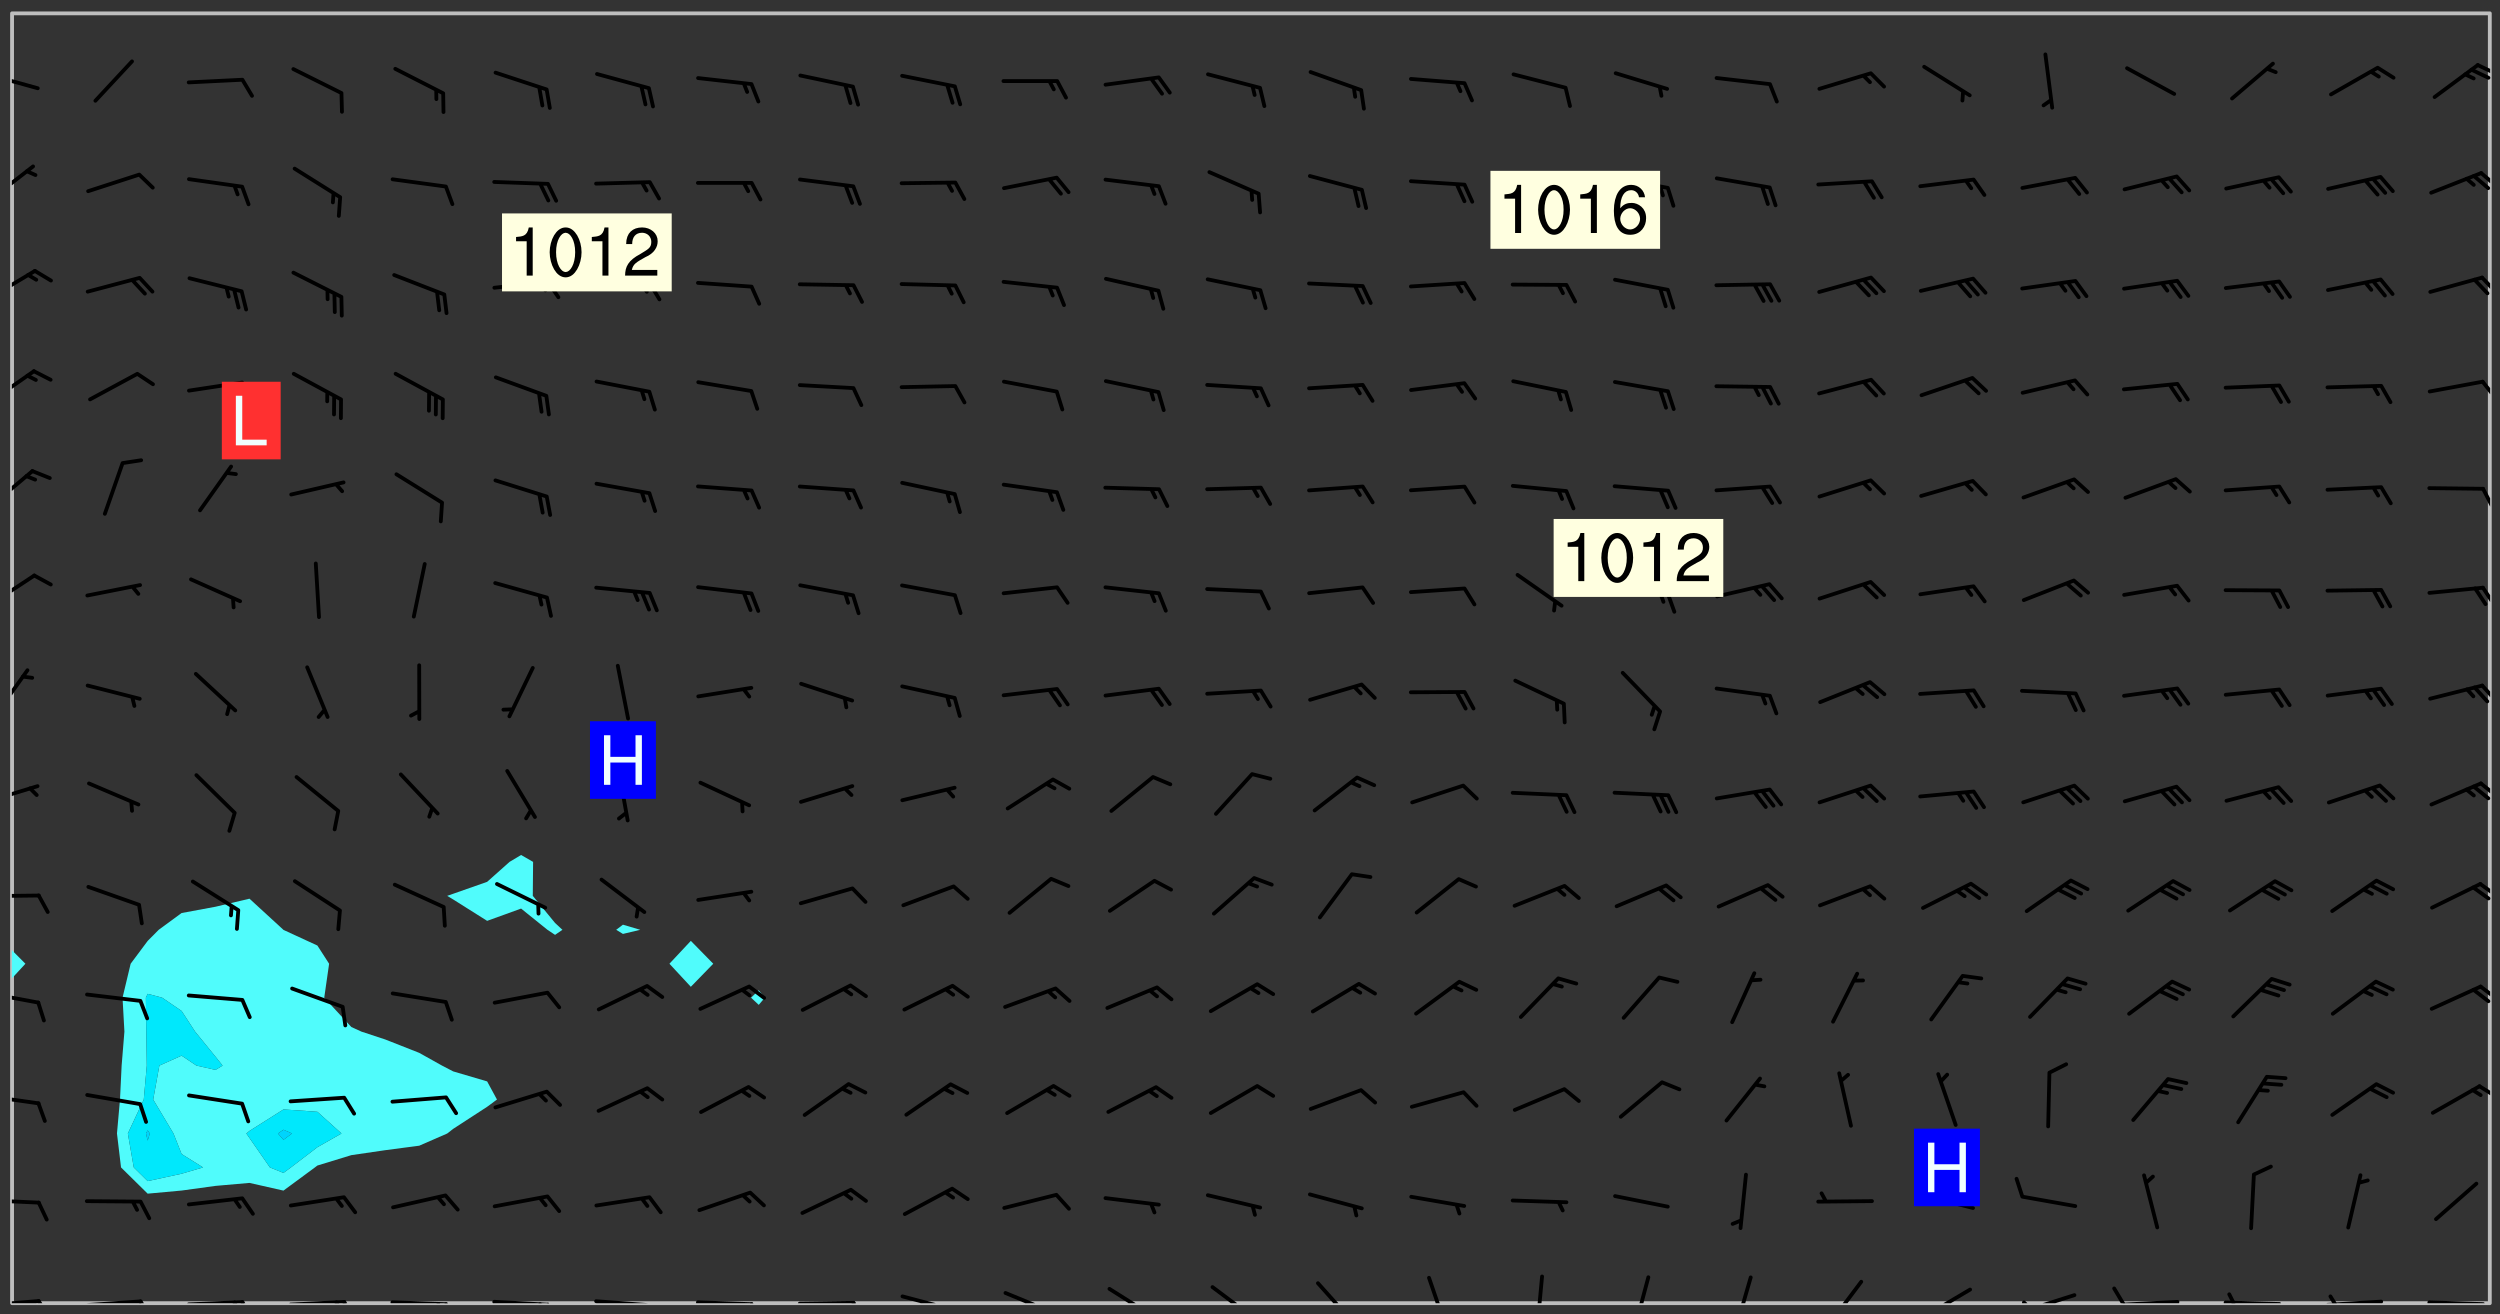 <svg xmlns="http://www.w3.org/2000/svg" role="img" xmlns:xlink="http://www.w3.org/1999/xlink" viewBox="142.45 309.95 326.84 171.84"><rect x="142.45" y="309.95" width="326.84" height="171.84" fill="#333333" stroke="none"/><defs><clipPath id="clip2"><path d="M 144 437 L 145 437 L 145 480.328 L 144 480.328 Z M 144 437"/></clipPath><clipPath id="clip3"><path d="M 144 311.672 L 145 311.672 L 145 435 L 144 435 Z M 144 311.672"/></clipPath><clipPath id="clip4"><path d="M 144 311.672 L 468 311.672 L 468 480.328 L 144 480.328 Z M 144 311.672"/></clipPath><clipPath id="clip5"><path d="M 467 311.672 L 468 311.672 L 468 480.328 L 467 480.328 Z M 467 311.672"/></clipPath><clipPath id="clip6"><path d="M 144 479 L 148 479 L 148 480.328 L 144 480.328 Z M 144 479"/></clipPath><clipPath id="clip7"><path d="M 147 479 L 150 479 L 150 480.328 L 147 480.328 Z M 147 479"/></clipPath><clipPath id="clip8"><path d="M 153 479 L 162 479 L 162 480.328 L 153 480.328 Z M 153 479"/></clipPath><clipPath id="clip9"><path d="M 160 479 L 163 479 L 163 480.328 L 160 480.328 Z M 160 479"/></clipPath><clipPath id="clip10"><path d="M 166 479 L 175 479 L 175 480.328 L 166 480.328 Z M 166 479"/></clipPath><clipPath id="clip11"><path d="M 173 479 L 176 479 L 176 480.328 L 173 480.328 Z M 173 479"/></clipPath><clipPath id="clip12"><path d="M 172 479 L 174 479 L 174 480.328 L 172 480.328 Z M 172 479"/></clipPath><clipPath id="clip13"><path d="M 180 479 L 188 479 L 188 480.328 L 180 480.328 Z M 180 479"/></clipPath><clipPath id="clip14"><path d="M 187 479 L 189 479 L 189 480.328 L 187 480.328 Z M 187 479"/></clipPath><clipPath id="clip15"><path d="M 186 479 L 188 479 L 188 480.328 L 186 480.328 Z M 186 479"/></clipPath><clipPath id="clip16"><path d="M 193 479 L 202 479 L 202 480.328 L 193 480.328 Z M 193 479"/></clipPath><clipPath id="clip17"><path d="M 200 480 L 203 480 L 203 480.328 L 200 480.328 Z M 200 480"/></clipPath><clipPath id="clip18"><path d="M 199 480 L 201 480 L 201 480.328 L 199 480.328 Z M 199 480"/></clipPath><clipPath id="clip19"><path d="M 206 479 L 215 479 L 215 480.328 L 206 480.328 Z M 206 479"/></clipPath><clipPath id="clip20"><path d="M 213 480 L 216 480 L 216 480.328 L 213 480.328 Z M 213 480"/></clipPath><clipPath id="clip21"><path d="M 212 480 L 214 480 L 214 480.328 L 212 480.328 Z M 212 480"/></clipPath><clipPath id="clip22"><path d="M 220 479 L 228 479 L 228 480.328 L 220 480.328 Z M 220 479"/></clipPath><clipPath id="clip23"><path d="M 227 480 L 229 480 L 229 480.328 L 227 480.328 Z M 227 480"/></clipPath><clipPath id="clip24"><path d="M 233 479 L 241 479 L 241 480.328 L 233 480.328 Z M 233 479"/></clipPath><clipPath id="clip25"><path d="M 240 480 L 243 480 L 243 480.328 L 240 480.328 Z M 240 480"/></clipPath><clipPath id="clip26"><path d="M 246 480 L 255 480 L 255 480.328 L 246 480.328 Z M 246 480"/></clipPath><clipPath id="clip27"><path d="M 253 480 L 256 480 L 256 480.328 L 253 480.328 Z M 253 480"/></clipPath><clipPath id="clip28"><path d="M 260 479 L 268 479 L 268 480.328 L 260 480.328 Z M 260 479"/></clipPath><clipPath id="clip29"><path d="M 266 480 L 269 480 L 269 480.328 L 266 480.328 Z M 266 480"/></clipPath><clipPath id="clip30"><path d="M 273 478 L 281 478 L 281 480.328 L 273 480.328 Z M 273 478"/></clipPath><clipPath id="clip31"><path d="M 287 478 L 294 478 L 294 480.328 L 287 480.328 Z M 287 478"/></clipPath><clipPath id="clip32"><path d="M 300 477 L 307 477 L 307 480.328 L 300 480.328 Z M 300 477"/></clipPath><clipPath id="clip33"><path d="M 314 477 L 320 477 L 320 480.328 L 314 480.328 Z M 314 477"/></clipPath><clipPath id="clip34"><path d="M 329 476 L 332 476 L 332 480.328 L 329 480.328 Z M 329 476"/></clipPath><clipPath id="clip35"><path d="M 343 476 L 345 476 L 345 480.328 L 343 480.328 Z M 343 476"/></clipPath><clipPath id="clip36"><path d="M 355 476 L 359 476 L 359 480.328 L 355 480.328 Z M 355 476"/></clipPath><clipPath id="clip37"><path d="M 369 476 L 372 476 L 372 480.328 L 369 480.328 Z M 369 476"/></clipPath><clipPath id="clip38"><path d="M 381 477 L 387 477 L 387 480.328 L 381 480.328 Z M 381 477"/></clipPath><clipPath id="clip39"><path d="M 393 478 L 401 478 L 401 480.328 L 393 480.328 Z M 393 478"/></clipPath><clipPath id="clip40"><path d="M 391 480 L 395 480 L 395 480.328 L 391 480.328 Z M 391 480"/></clipPath><clipPath id="clip41"><path d="M 406 479 L 414 479 L 414 480.328 L 406 480.328 Z M 406 479"/></clipPath><clipPath id="clip42"><path d="M 406 479 L 409 479 L 409 480.328 L 406 480.328 Z M 406 479"/></clipPath><clipPath id="clip43"><path d="M 419 479 L 428 479 L 428 480.328 L 419 480.328 Z M 419 479"/></clipPath><clipPath id="clip44"><path d="M 418 478 L 421 478 L 421 480.328 L 418 480.328 Z M 418 478"/></clipPath><clipPath id="clip45"><path d="M 433 479 L 441 479 L 441 480.328 L 433 480.328 Z M 433 479"/></clipPath><clipPath id="clip46"><path d="M 433 478 L 435 478 L 435 480.328 L 433 480.328 Z M 433 478"/></clipPath><clipPath id="clip47"><path d="M 446 479 L 455 479 L 455 480.328 L 446 480.328 Z M 446 479"/></clipPath><clipPath id="clip48"><path d="M 446 479 L 449 479 L 449 480.328 L 446 480.328 Z M 446 479"/></clipPath><clipPath id="clip49"><path d="M 459 479 L 468 479 L 468 480.328 L 459 480.328 Z M 459 479"/></clipPath><clipPath id="clip50"><path d="M 144 466 L 148 466 L 148 468 L 144 468 Z M 144 466"/></clipPath><clipPath id="clip51"><path d="M 144 452 L 148 452 L 148 455 L 144 455 Z M 144 452"/></clipPath><clipPath id="clip52"><path d="M 466 451 L 468 451 L 468 454 L 466 454 Z M 466 451"/></clipPath><clipPath id="clip53"><path d="M 144 439 L 148 439 L 148 442 L 144 442 Z M 144 439"/></clipPath><clipPath id="clip54"><path d="M 466 438 L 468 438 L 468 441 L 466 441 Z M 466 438"/></clipPath><clipPath id="clip55"><path d="M 465 439 L 468 439 L 468 442 L 465 442 Z M 465 439"/></clipPath><clipPath id="clip56"><path d="M 144 426 L 148 426 L 148 428 L 144 428 Z M 144 426"/></clipPath><clipPath id="clip57"><path d="M 466 425 L 468 425 L 468 428 L 466 428 Z M 466 425"/></clipPath><clipPath id="clip58"><path d="M 465 425 L 468 425 L 468 428 L 465 428 Z M 465 425"/></clipPath><clipPath id="clip59"><path d="M 144 412 L 148 412 L 148 416 L 144 416 Z M 144 412"/></clipPath><clipPath id="clip60"><path d="M 466 412 L 468 412 L 468 415 L 466 415 Z M 466 412"/></clipPath><clipPath id="clip61"><path d="M 465 412 L 468 412 L 468 415 L 465 415 Z M 465 412"/></clipPath><clipPath id="clip62"><path d="M 144 397 L 147 397 L 147 404 L 144 404 Z M 144 397"/></clipPath><clipPath id="clip63"><path d="M 466 399 L 468 399 L 468 402 L 466 402 Z M 466 399"/></clipPath><clipPath id="clip64"><path d="M 144 384 L 148 384 L 148 390 L 144 390 Z M 144 384"/></clipPath><clipPath id="clip65"><path d="M 466 386 L 468 386 L 468 390 L 466 390 Z M 466 386"/></clipPath><clipPath id="clip66"><path d="M 144 371 L 147 371 L 147 377 L 144 377 Z M 144 371"/></clipPath><clipPath id="clip67"><path d="M 466 373 L 468 373 L 468 377 L 466 377 Z M 466 373"/></clipPath><clipPath id="clip68"><path d="M 144 358 L 148 358 L 148 363 L 144 363 Z M 144 358"/></clipPath><clipPath id="clip69"><path d="M 466 359 L 468 359 L 468 363 L 466 363 Z M 466 359"/></clipPath><clipPath id="clip70"><path d="M 144 345 L 148 345 L 148 350 L 144 350 Z M 144 345"/></clipPath><clipPath id="clip71"><path d="M 466 345 L 468 345 L 468 349 L 466 349 Z M 466 345"/></clipPath><clipPath id="clip72"><path d="M 144 331 L 148 331 L 148 337 L 144 337 Z M 144 331"/></clipPath><clipPath id="clip73"><path d="M 466 332 L 468 332 L 468 335 L 466 335 Z M 466 332"/></clipPath><clipPath id="clip74"><path d="M 144 319 L 148 319 L 148 322 L 144 322 Z M 144 319"/></clipPath><clipPath id="clip75"><path d="M 466 318 L 468 318 L 468 320 L 466 320 Z M 466 318"/></clipPath><clipPath id="clip76"><path d="M 465 318 L 468 318 L 468 321 L 465 321 Z M 465 318"/></clipPath><g id="surface1683" clip-path="url(#clip1)"><path fill="#fff" fill-opacity="0" fill-rule="evenodd" d="M 0 0 L 1000 0 L 1000 1000 L 0 1000 Z M 0 0"/><path fill="#d3d3d3" fill-opacity="0" fill-rule="evenodd" d="M162.152 355.867L161.918 356.16 161.977 356.395 162.094 356.566 162.27 356.801 162.562 357.148 162.676 357.207 162.793 357.035 162.852 356.801 163.027 356.625 163.492 356.449 164.191 356.449 164.426 356.742 164.715 357.559 164.773 357.734 164.949 357.965 165.301 358.199 166 358.898 166.172 359.074 166.406 359.422 166.641 359.832 166.93 360.414 167.34 360.879 167.57 361.113 167.805 361.289 167.922 361.52 168.098 361.812 168.27 362.977 168.27 363.211 168.328 363.5 168.387 363.617 168.504 363.734 168.852 364.145 168.969 364.316 169.145 364.492 169.32 364.727 169.438 364.898 169.609 365.25 169.668 365.484 169.902 365.891 170.137 365.832 169.961 366.008 169.902 366.938 169.32 366.938 169.086 366.824 168.738 366.938 168.621 367.055 168.562 367.348 168.504 367.523 168.387 367.695 167.922 367.988 167.863 368.223 167.805 368.336 167.805 368.98 167.863 369.152 167.863 369.562 167.922 369.621 167.922 370.027 167.98 370.434 168.098 370.609 168.156 370.668 168.387 371.309 168.328 371.602 168.328 372.301 168.27 372.883 168.27 373.117 168.211 373.348 168.156 373.699 168.156 375.621 168.211 375.738 168.637 375.738 168.27 375.855 168.246 376.207 169.137 377.375 170.879 377.914 172.219 378.273 172.219 378.812 172.309 379.621 172.844 380.336 174.363 380.605 175.254 380.52 175.344 381.684 175.879 381.863 177.039 381.684 179.094 380.699 180.254 380.336 182.133 380.16 183.828 379.98 183.648 380.699 182.133 380.785 180.883 380.875 180.078 381.145 179.004 381.953 179.273 382.672 179.809 383.57 179.629 384.195 179.363 385.004 179.629 386.082 180.254 386.98 181.059 387.16 182.309 386.98 182.043 387.703 182.141 388.207 182.195 388.5 182.195 388.672 182.254 388.965 182.254 389.371 182.43 389.488 182.781 389.605 183.188 389.605 183.48 389.43 183.594 389.312 183.652 389.195 183.77 388.965 183.828 388.789 184.18 388.324 184.41 388.148 184.586 388.09 184.762 388.148 184.82 388.324 184.938 389.312 184.992 389.781 185.051 389.953 185.168 390.188 185.344 390.246 186.16 390.305 186.449 390.305 186.566 390.539 186.625 390.945 186.684 391.297 186.684 392.402 186.801 392.695 186.918 393.043 187.207 393.742 187.383 394.094 187.965 394.848 188.316 395.023 188.488 395.082 188.957 395.316 189.598 395.781 189.945 396.016 190.238 396.191 190.531 396.246 190.762 396.309 191.578 396.656 191.871 396.832 191.984 397.004 192.336 397.355 192.453 397.531 192.977 398.172 192.977 398.461 193.035 398.812 193.035 399.16 193.094 399.512 193.152 399.801 193.27 399.859 193.441 399.918 193.617 399.918 194.199 400.152 194.375 400.27 194.551 400.559 194.727 400.793 194.84 401.027 195.133 401.258 195.25 401.375 195.25 401.785 195.309 401.84 195.598 402.074 195.832 402.191 195.891 402.309 196.008 402.48 196.066 402.598 196.297 402.832 196.355 403.008 196.59 403.066 196.707 403.125 196.59 403.238 196.531 403.355 196.531 403.473 196.414 403.766 196.297 404.055 196.297 404.637 196.473 404.754 196.59 404.812 196.648 404.93 196.766 405.047 196.879 405.105 197.055 405.453 197.113 405.805 197.172 406.211 197.172 406.387 197.113 406.562 196.996 407.262 196.996 407.434 197.113 407.609 197.406 407.902 197.812 407.902 197.988 408.02 198.105 408.191 198.223 408.484 198.223 408.719 197.695 408.719 197.465 408.484 197.23 408.484 197.055 408.543 196.996 409.242 197.055 409.59 197.172 409.766 197.348 410.176 197.465 410.406 197.754 410.875 197.93 410.93 198.453 410.93 198.688 410.988 199.445 411.629 199.504 411.922 199.504 412.156 199.562 412.215 199.793 412.562 199.793 412.914 199.676 413.086 199.676 413.379 199.969 413.668 200.262 413.844 200.434 413.902 200.727 414.078 201.02 414.195 201.602 414.602 201.891 414.836 202.184 415.012 202.402 415.172 202.418 415.184 202.648 415.359 203.289 415.883 203.465 416.117 203.582 416.293 203.758 416.469 203.871 416.641 203.871 417.281 203.988 417.457 204.457 417.574 205.039 417.691 205.273 417.75 205.504 417.863 205.797 417.98 205.91 418.039 206.496 418.391 206.785 418.562 206.961 418.625 207.137 418.68 207.312 418.738 208.012 419.09 208.301 419.266 208.535 419.32 208.824 419.496 209.059 419.613 209.699 420.02 209.992 420.137 210.164 420.195 210.398 420.254 210.809 420.312 211.039 420.371 211.273 420.488 211.332 420.66 210.922 420.836 211.391 420.895 211.449 421.188 211.562 421.422 211.738 421.477 211.973 421.535 212.148 421.594 212.555 421.711 213.195 421.945 213.312 422.117 213.371 422.352 213.371 422.527 213.312 422.645 213.254 423.051 213.488 423.285 213.605 423.344 213.953 423.461 214.594 423.691 214.77 423.809 215.059 423.926 215.234 424.102 215.469 424.566 216.051 425.672 216.227 425.848 216.574 426.023 216.75 426.141 217.102 426.258 218.148 426.781 218.383 426.84 218.848 426.953 219.141 427.012 219.605 427.188 220.363 427.77 220.598 428.004 220.945 428.469 221.121 428.645 221.41 428.879 222.227 429.578 222.52 429.754 222.809 430.043 223.102 430.219 223.395 430.508 224.09 431.148 224.266 431.324 224.559 431.559 224.848 431.793 225.316 432.082 225.957 432.664 226.305 432.898 226.539 433.191 226.887 433.539 227.238 434.004 228.172 434.996 228.52 435.402 228.637 435.578 228.871 435.637 228.984 435.754 229.629 435.93 229.859 436.043 230.094 436.102 230.387 436.277 230.617 436.395 231.551 437.094 231.957 437.5 232.191 437.676 232.598 437.852 232.832 437.969 233.648 438.316 233.996 438.551 234.23 438.668 234.523 438.957 234.754 439.074 235.512 439.426 235.863 439.598 236.094 439.656 236.387 439.773 236.621 439.832 237.492 440.008 238.309 440.008 238.777 440.238 238.949 440.297 239.824 440.996 240.289 441.113 240.582 441.172 240.758 441.23 240.988 441.289 241.457 441.348 241.805 441.406 242.156 441.465 242.562 441.523 242.855 441.523 243.027 441.582 243.027 441.812 243.203 441.988 243.496 441.988 243.844 442.047 244.195 442.105 244.895 442.223 245.535 442.223 246 441.988 246.293 441.812 246.465 441.695 246.875 441.523 247.164 441.348 248.098 440.883 248.566 440.59 249.09 440.297 249.555 440.125 250.02 439.949 251.07 439.484 251.359 439.367 251.77 439.25 252.059 439.133 252.586 438.957 254.102 438.258 254.684 437.91 254.973 437.852 255.266 437.793 255.613 437.676 256.488 437.445 256.84 437.328 256.953 437.328 257.188 437.27 258.062 437.035 258.297 436.977 259.109 436.977 259.461 436.918 260.277 436.801 260.449 436.742 260.801 436.688 261.094 436.629 261.324 436.57 262.141 436.395 262.316 436.336 262.664 436.336 262.898 436.277 263.363 436.16 264.121 435.988 264.355 435.93 264.703 435.93 265.113 435.812 265.402 435.754 266.688 435.695 266.977 435.695 267.387 435.637 267.617 435.578 267.793 435.578 268.668 435.461 269.074 435.461 269.484 435.344 269.832 435.344 270.184 435.23 271.055 435.172 272.805 435.172 273.852 435.461 274.262 435.578 274.551 435.695 274.902 435.812 275.191 435.93 276.242 436.102 276.531 436.16 276.824 436.16 277.117 436.219 277.289 436.277 277.699 436.336 277.871 436.395 277.988 436.453 278.105 436.453 278.223 436.512 278.574 436.57 278.688 436.57 279.098 436.637 281.02 437.031 282.945 437.426 284.465 437.875 286.16 438.594 288.305 439.398 289.91 438.68 291.34 437.875 292.5 436.797 293.75 436.348 296.785 435.629 298.66 435.27 300.805 433.922 303.039 432.668 305.539 431.41 307.234 430.961 309.02 430.781 310.18 430.512 310.805 431.051 312.145 430.781 312.859 429.793 313.844 428.449 314.289 428.27 315.094 427.91 316.969 427.371 318.754 426.922 320.004 426.652 321.164 426.562 322.863 426.473 324.824 426.203 326.074 426.113 326.613 426.113 327.238 426.023 328.129 426.023 330.273 425.844 332.684 425.664 335.273 425.574 336.969 425.754 338.578 425.844 340.008 426.203 341.168 426.922 343.043 427.91 344.203 429.438 344.469 430.152 345.098 430.242 345.453 431.141 345.988 431.68 346.523 433.207 347.598 433.566 348.133 433.566 347.328 434.102 347.418 435.809 348.133 438.504 349.023 439.309 349.918 440.297 350.633 441.555 352.418 442.094 353.938 441.914 354.293 443.258 355.902 442.453 356.883 441.914 357.152 442.184 357.469 441.969 357.688 441.824 358.488 442.273 358.938 441.914 359.293 441.914 359.828 441.645 360.367 440.926 360.902 440.656 361.527 439.668 362.688 440.117 363.527 440.488 364.922 441.105 366.617 440.926 368.223 440.926 370.008 441.016 370.188 439.309 370.723 437.965 371.527 438.234 372.02 439.082 372.422 439.488 372.332 440.027 372.332 440.387 373.047 440.836 373.758 440.566 375.188 440.566 375.547 441.555 375.992 442.812 376.707 444.156 377.957 444.785 379.652 445.414 380.367 445.234 380.547 444.695 381.527 444.605 381.977 444.965 382.062 446.223 381.797 446.852 381.262 447.031 381.262 447.57 381.977 448.555 382.242 449.094 383.227 450.082 384.027 451.16 383.762 451.52 383.672 452.418 383.047 454.75 382.691 456.816 382.602 458.609 382.422 459.328 382.332 459.867 382.332 461.305 381.352 463.188 380.992 464.895 380.457 465.793 379.652 466.961 379.387 467.5 381.441 468.754 381.527 469.113 381.172 469.652 381.082 469.473 381.082 470.281 381.172 471.719 380.727 472.434 379.652 472.527 379.387 473.242 379.922 474.141 380.727 474.859 381.887 475.668 383.227 475.938 383.672 476.297 383.316 476.746 381.527 476.656 380.277 476.207 379.562 475.488 378.938 475.398 378.762 478.988 378.574 480.297 467.934 480.297 467.934 311.703 412.664 311.703 412.664 360.785 413.426 360.91 416.715 361.453 418.738 364.289 418.738 367.043 421.09 367.375 423.438 367.707 427.488 367.707 426.109 371.867 424.086 372.574 422.062 373.277 421.52 373.621 418.926 375.238 418.738 375.355 416.715 373.277 415.984 370.535 413.312 368.457 411.938 364.957 411.871 364.875 409.914 362.203 412.664 360.785 412.664 311.703 294.422 311.703 294.422 403.117 294.539 403.148 294.672 403.16 294.746 403.234 294.852 403.281 294.941 403.34 295.027 403.398 295.117 403.457 295.414 403.754 295.473 403.844 295.504 403.961 295.531 404.078 295.547 404.215 295.516 404.332 295.457 404.422 295.398 404.508 295.355 404.613 295.309 404.715 295.281 404.836 295.281 404.98 295.457 405.25 295.605 405.398 295.68 405.484 295.754 405.559 295.797 405.664 295.859 405.754 295.918 405.84 295.961 405.945 296.02 406.035 296.066 406.137 296.109 406.242 296.168 406.328 296.285 406.508 296.359 406.582 296.422 406.668 296.48 406.758 296.523 406.863 296.582 406.953 296.641 407.039 296.703 407.129 296.762 407.219 296.805 407.32 296.922 407.5 296.996 407.574 297.055 407.66 297.129 407.734 297.219 407.793 297.324 407.84 297.473 407.84 297.605 407.824 297.738 407.84 297.84 407.793 297.914 407.719 297.961 407.617 297.945 407.484 297.945 407.336 297.898 407.23 297.871 407.113 297.824 407.012 297.797 406.891 297.754 406.789 297.691 406.699 297.648 406.598 297.605 406.492 297.574 406.375 297.559 406.242 297.547 406.105 297.633 406.047 297.691 405.961 297.812 405.93 297.855 406.035 297.871 406.168 297.871 406.285 297.93 406.387 297.988 406.477 298.078 406.535 298.227 406.684 298.285 406.773 298.328 406.879 298.316 406.98 298.402 407.039 298.508 407.086 298.594 407.145 298.684 407.203 298.758 407.277 298.641 407.305 298.535 407.352 298.449 407.41 298.375 407.484 298.316 407.574 298.254 407.66 298.227 407.781 298.18 407.883 298.137 407.988 298.105 408.105 298.094 408.238 298.078 408.371 298.078 408.52 298.105 408.637 298.152 408.742 298.195 408.844 298.254 408.934 298.328 409.008 298.418 409.066 298.492 409.141 298.582 409.199 298.641 409.289 298.684 409.395 298.73 409.496 298.848 409.527 298.98 409.543 299.129 409.543 299.246 409.512 299.352 409.555 299.395 409.66 299.441 409.762 299.469 409.883 299.5 410 299.527 410.117 299.559 410.238 299.586 410.355 299.691 410.398 299.793 410.445 299.926 410.43 300.074 410.578 300.137 410.664 300.211 410.738 300.281 410.812 300.371 410.875 300.477 410.918 300.578 410.961 300.695 410.992 300.832 411.008 300.949 410.977 301.023 410.902 301.051 410.785 301.039 410.652 301.008 410.531 300.98 410.414 301.023 410.309 301.141 410.309 301.23 410.371 301.348 410.398 301.496 410.398 301.629 410.414 301.777 410.414 301.91 410.43 302.043 410.414 302.191 410.414 302.324 410.398 302.457 410.387 302.594 410.398 302.711 410.371 302.844 410.355 303.035 410.297 302.977 410.473 302.961 410.605 302.934 410.727 302.918 410.859 302.859 410.945 302.727 410.961 302.621 411.008 302.516 411.051 302.398 411.082 302.281 411.109 302.016 411.141 301.867 411.141 301.734 411.156 301.66 411.23 301.719 411.316 301.867 411.465 301.984 411.645 302.059 411.715 302.148 411.777 302.238 411.836 302.324 411.895 302.414 411.953 302.516 411.996 302.621 412.059 302.727 412.102 302.812 412.16 302.918 412.207 303.02 412.25 303.199 412.367 303.258 412.457 303.215 412.559 303.168 412.664 303.184 412.797 303.406 413.02 303.465 413.109 303.508 413.211 303.539 413.332 303.582 413.434 303.598 413.566 303.629 413.684 303.641 413.82 303.672 413.938 303.82 414.086 303.922 414.129 304.027 414.172 304.145 414.203 304.277 414.219 304.414 414.234 304.531 414.234 304.648 414.203 304.738 414.145 304.781 414.039 304.828 413.938 304.871 413.832 304.902 413.715 304.914 413.582 304.914 413.434 304.902 413.301 304.887 413.168 304.855 413.051 304.812 412.945 304.766 412.84 304.723 412.738 304.68 412.633 304.664 412.5 304.68 412.367 304.707 412.25 304.738 412.133 304.766 412.012 304.812 411.91 304.902 411.852 304.988 411.789 305.062 411.715 305.152 411.656 305.375 411.434 305.434 411.348 305.508 411.273 305.625 411.094 305.684 411.008 305.684 410.859 305.609 410.785 305.508 410.738 305.402 410.695 305.301 410.652 305.242 410.562 305.195 410.457 305.168 410.34 305.258 410.281 305.375 410.25 305.477 410.207 305.656 410.09 305.805 409.941 305.816 409.809 305.805 409.703 305.715 409.645 305.582 409.66 305.434 409.66 305.301 409.676 305.168 409.66 305.047 409.629 304.961 409.57 304.887 409.496 304.828 409.406 304.766 409.32 304.648 409.141 304.59 409.055 304.621 408.934 304.707 408.875 304.828 408.844 304.887 408.758 304.887 408.637 304.855 408.52 304.797 408.43 304.738 408.344 304.691 408.238 304.664 408.121 304.648 407.988 304.707 407.898 304.781 407.824 304.871 407.766 304.988 407.586 305.062 407.512 305.121 407.426 305.27 407.277 305.391 407.246 305.523 407.23 305.656 407.246 305.73 407.32 305.773 407.426 305.789 407.559 305.758 407.676 305.641 407.707 305.508 407.719 305.359 407.867 305.316 407.973 305.27 408.074 305.242 408.195 305.211 408.312 305.211 408.461 305.242 408.578 305.285 408.684 305.344 408.773 305.418 408.844 305.492 408.918 305.609 408.949 305.73 408.977 305.848 408.949 305.98 408.934 306.098 408.934 306.188 408.992 306.262 409.066 306.309 409.172 306.367 409.258 306.469 409.305 306.602 409.32 306.707 409.363 306.793 409.422 306.781 409.527 306.707 409.602 306.527 409.719 306.469 409.809 306.379 409.867 306.309 409.941 306.234 410.016 306.172 410.105 306.145 410.223 306.129 410.355 306.145 410.488 306.129 410.621 306.129 410.77 306.145 410.902 306.172 411.02 306.203 411.141 306.277 411.215 306.367 411.273 306.453 411.332 306.543 411.391 306.66 411.422 306.66 411.508 306.559 411.555 306.469 411.613 306.203 411.645 306.086 411.672 305.938 411.672 305.832 411.715 305.73 411.762 305.672 411.852 305.609 412.086 305.598 412.219 305.566 412.34 305.551 412.473 305.551 412.766 305.539 412.898 305.551 413.035 305.566 413.168 305.699 413.184 305.832 413.195 305.953 413.227 306.039 413.285 306.113 413.359 306.16 413.465 306.203 413.566 306.219 413.699 306.219 414.145 306.203 414.277 306.203 414.723 306.234 414.988 306.262 415.105 306.277 415.238 306.309 415.355 306.395 415.566 306.426 415.832 306.426 415.98 306.395 416.098 306.367 416.215 306.336 416.336 306.309 416.453 306.277 416.57 306.246 416.691 306.234 416.824 306.219 416.957 306.309 417.016 306.426 416.984 306.527 417 306.574 417.105 306.543 417.371 306.543 417.812 306.5 417.918 306.453 418.023 306.41 418.125 306.367 418.23 306.309 418.316 306.277 418.438 306.234 418.555 306.203 418.672 306.188 418.805 306.203 418.938 306.262 419.027 306.367 419.074 306.453 419.133 306.512 419.219 306.5 419.355 306.469 419.473 306.426 419.574 306.426 420.02 306.41 420.152 306.41 420.301 306.379 420.418 306.336 420.523 306.309 420.641 306.262 420.746 306.219 420.848 306.188 420.969 306.16 421.086 306.129 421.219 306.098 421.336 306.07 421.453 306.027 421.559 305.996 421.676 305.965 421.797 305.953 421.93 305.938 422.062 305.938 422.359 305.965 422.477 305.965 422.625 306.012 423.023 306.039 423.141 306.098 423.23 306.219 423.262 306.367 423.262 306.5 423.246 306.559 423.336 306.559 423.453 306.5 423.543 306.41 423.602 306.309 423.645 306.203 423.691 306.113 423.75 306.027 423.809 305.891 423.824 305.773 423.793 305.641 423.777 305.539 423.824 305.477 423.91 305.465 424.047 305.449 424.18 305.418 424.297 305.391 424.414 305.375 424.547 305.344 424.668 305.344 424.965 305.359 425.098 305.391 425.215 305.391 425.363 305.402 425.496 305.402 425.645 305.375 425.762 305.328 425.863 305.301 425.984 305.27 426.102 305.211 426.191 305.137 426.266 305.035 426.309 304.93 426.355 304.812 426.383 304.691 426.414 304.59 426.367 304.648 426.281 304.754 426.234 304.781 426.117 304.812 426 304.84 425.879 304.871 425.762 304.871 425.613 304.887 425.48 304.855 425.363 304.812 425.258 304.707 425.273 304.633 425.348 304.531 425.391 304.441 425.453 304.367 425.527 304.324 425.629 304.309 425.762 304.277 425.879 304.25 426 304.219 426.117 304.191 426.234 304.16 426.355 304.133 426.473 304.102 426.59 304.059 426.695 303.969 426.754 303.879 426.754 303.762 426.723 303.73 426.637 303.746 426.5 303.715 426.383 303.715 426.234 303.703 426.102 303.703 425.953 303.641 425.719 303.613 425.598 303.57 425.496 303.523 425.391 303.465 425.305 303.406 425.215 303.363 425.109 303.301 425.023 303.152 424.875 303.082 424.801 302.977 424.754 302.871 424.711 302.77 424.668 302.473 424.371 302.383 424.297 302.297 424.238 302.191 424.195 302.102 424.133 302.016 424.074 301.91 424.031 301.82 423.973 301.734 423.91 301.66 423.84 301.555 423.793 301.469 423.734 301.363 423.691 301.273 423.629 301.172 423.586 301.066 423.543 300.98 423.484 300.875 423.438 300.77 423.395 300.668 423.348 300.578 423.289 300.477 423.246 300.371 423.203 300.281 423.141 300.164 423.113 300.031 423.098 299.898 423.113 299.75 423.113 299.617 423.129 299.5 423.098 299.41 423.039 299.336 422.965 299.246 422.906 299.145 422.859 298.996 422.859 298.875 422.832 298.773 422.789 298.699 422.715 298.582 422.535 298.492 422.477 298.391 422.434 298.301 422.371 298.195 422.328 298.105 422.27 298.02 422.211 297.914 422.164 297.855 422.078 297.797 421.988 297.754 421.883 297.707 421.781 297.633 421.707 297.547 421.648 297.473 421.574 297.383 421.516 297.16 421.293 297.117 421.188 297.086 420.922 297.191 420.879 297.336 420.879 297.441 420.922 297.516 420.996 297.605 421.055 297.691 421.113 297.797 421.16 297.887 421.219 298.035 421.367 298.105 421.441 298.254 421.59 298.316 421.676 298.391 421.75 298.477 421.809 298.551 421.883 298.641 421.945 298.73 422.004 298.816 422.062 299.086 422.238 299.188 422.285 299.293 422.328 299.395 422.371 299.441 422.297 299.5 422.211 299.574 422.137 299.645 422.062 299.75 422.105 299.824 422.18 299.883 422.27 299.926 422.371 299.973 422.477 300.016 422.582 300.137 422.609 300.254 422.582 300.328 422.492 300.371 422.387 300.43 422.297 300.504 422.223 300.609 422.18 300.727 422.152 300.859 422.164 300.949 422.223 301.098 422.371 301.156 422.461 301.199 422.566 301.246 422.668 301.289 422.773 301.332 422.875 301.438 422.922 301.543 422.965 301.676 422.98 301.762 422.922 301.82 422.832 301.895 422.758 302 422.715 302.117 422.742 302.223 422.789 302.324 422.832 302.43 422.875 302.531 422.922 302.711 423.039 302.711 423.156 302.695 423.289 302.711 423.422 302.727 423.559 302.785 423.645 302.887 423.691 303.008 423.719 303.125 423.75 303.273 423.75 303.391 423.719 303.449 423.629 303.629 423.512 303.688 423.422 303.762 423.348 303.82 423.262 303.938 423.082 304.117 422.965 304.234 422.996 304.324 423.055 304.367 423.129 304.352 423.262 304.352 423.379 304.441 423.438 304.59 423.438 304.723 423.422 304.855 423.41 305.121 423.379 305.227 423.336 305.344 423.305 305.465 423.277 305.539 423.203 305.609 423.129 305.672 423.039 305.656 422.934 305.609 422.832 305.508 422.789 305.402 422.773 305.285 422.801 305.02 422.832 304.871 422.832 304.797 422.758 304.707 422.699 304.59 422.668 304.473 422.641 304.34 422.625 304.191 422.625 304.059 422.641 303.762 422.641 303.656 422.594 303.508 422.445 303.465 422.344 303.406 422.254 303.629 422.031 303.715 421.973 303.82 421.93 303.938 421.898 304.07 421.883 304.203 421.898 304.34 421.914 304.441 421.957 304.574 421.945 304.664 421.883 304.766 421.84 304.828 421.75 304.781 421.648 304.691 421.59 304.574 421.559 304.473 421.516 304.414 421.426 304.352 421.336 304.352 421.219 304.367 421.086 304.473 421.039 304.547 420.969 304.547 420.848 304.457 420.789 304.426 420.672 304.516 420.613 304.59 420.539 304.633 420.434 304.691 420.344 304.738 420.242 304.754 420.109 304.754 419.961 304.707 419.855 304.664 419.754 304.574 419.695 304.441 419.68 304.34 419.637 304.203 419.621 304.086 419.59 303.641 419.59 303.508 419.574 303.375 419.562 303.242 419.547 303.125 419.516 302.977 419.516 302.844 419.5 302.711 419.488 302.445 419.457 302.324 419.414 302.238 419.355 302.164 419.281 302.164 419.133 302.176 419 302.281 418.953 302.383 418.91 302.516 418.895 302.668 418.895 302.801 418.879 303.094 418.879 303.215 418.91 303.316 418.953 303.406 419.012 303.641 419.074 303.762 419.027 303.852 418.969 303.953 418.926 304.086 418.91 304.191 418.953 304.293 419 304.426 419.012 304.547 418.984 304.691 418.984 304.812 418.953 304.93 418.926 305.035 418.879 305.109 418.805 305.195 418.746 305.344 418.598 305.402 418.512 305.449 418.406 305.477 418.289 305.492 418.184 305.391 418.141 305.301 418.082 305.184 418.051 305.078 418.008 304.988 417.945 304.914 417.859 304.84 417.785 304.738 417.742 304.633 417.695 304.531 417.652 304.473 417.562 304.426 417.461 304.34 417.25 304.277 417.164 304.219 417.074 304.145 417 304.059 416.941 303.789 416.941 303.672 416.973 303.582 417.031 303.48 417.074 303.348 417.09 303.242 417.074 303.215 416.957 303.152 416.867 303.035 416.836 302.934 416.793 302.785 416.645 302.754 416.527 302.738 416.422 302.812 416.348 302.992 416.23 303.109 416.203 303.227 416.172 303.363 416.188 303.465 416.23 303.57 416.273 303.672 416.32 303.777 416.363 303.895 416.395 304.027 416.41 304.145 416.438 304.277 416.453 304.383 416.438 304.473 416.379 304.398 416.305 304.293 416.262 304.219 416.188 304.145 416.098 303.996 415.949 303.91 415.891 303.82 415.832 303.746 415.758 303.656 415.699 303.555 415.652 303.434 415.625 303.332 415.578 303.227 415.535 303.109 415.504 303.008 415.461 302.887 415.43 302.738 415.43 302.621 415.461 302.516 415.504 302.43 415.566 302.25 415.684 302.164 415.742 302.074 415.801 301.969 415.848 301.883 415.906 301.777 415.949 301.676 415.992 301.57 416.039 301.496 416.113 301.438 416.203 301.379 416.289 301.332 416.395 301.273 416.48 301.199 416.555 301.066 416.543 300.949 416.512 300.832 416.512 300.758 416.586 300.668 416.645 300.594 416.719 300.504 416.777 300.418 416.836 300.312 416.883 300.211 416.926 300.074 416.941 299.973 416.898 299.824 416.75 299.719 416.703 299.633 416.703 299.527 416.75 299.426 416.793 299.305 416.824 299.188 416.793 299.113 416.719 299.113 416.602 299.145 416.48 299.219 416.41 299.277 416.32 299.352 416.246 299.469 416.215 299.574 416.172 299.867 416.172 300 416.156 300.137 416.141 300.238 416.098 300.328 416.039 300.43 415.992 300.52 415.934 300.652 415.922 300.742 415.98 300.875 415.992 300.965 415.934 301.051 415.875 301.156 415.832 301.246 415.773 301.332 415.711 301.422 415.652 301.57 415.504 301.629 415.418 301.688 415.328 301.793 415.285 301.926 415.27 302.043 415.297 302.164 415.328 302.223 415.27 302.281 415.18 302.312 414.914 302.34 414.797 302.445 414.809 302.578 414.824 302.68 414.781 302.77 414.723 302.828 414.633 302.902 414.559 302.961 414.469 303.008 414.367 303.02 414.234 303.008 414.102 302.961 413.996 302.812 413.848 302.754 413.758 302.695 413.672 302.652 413.566 302.652 413.121 302.668 412.988 302.668 412.84 302.68 412.707 302.621 412.648 302.531 412.707 302.43 412.664 302.25 412.547 302.164 412.488 302.102 412.398 302.043 412.309 301.969 412.234 301.883 412.176 301.762 412.207 301.66 412.219 301.555 412.266 301.469 412.324 301.363 412.367 301.215 412.516 301.125 412.574 301.039 412.633 300.949 412.695 300.844 412.738 300.711 412.754 300.711 412.633 300.816 412.59 300.934 412.559 301.008 412.488 301.051 412.383 301.051 412.234 301.023 412.117 300.875 411.969 300.742 411.953 300.594 411.953 300.477 411.984 300.371 412.027 300.27 412.07 300.18 412.133 300.062 412.16 299.988 412.086 300 411.953 299.957 411.852 299.914 411.746 299.824 411.688 299.707 411.715 299.586 411.746 299.469 411.777 299.367 411.82 299.246 411.852 299.145 411.895 299.039 411.938 298.949 411.996 298.848 412.012 298.848 411.895 298.863 411.762 298.805 411.672 298.73 411.715 298.582 411.863 298.523 411.953 298.449 412.027 298.402 412.133 298.359 412.234 298.285 412.309 298.227 412.398 298.152 412.473 298.094 412.559 298.02 412.633 297.93 412.695 297.855 412.766 297.781 412.84 297.68 412.855 297.547 412.871 297.441 412.828 297.441 412.707 297.59 412.559 297.633 412.457 297.691 412.367 297.738 412.266 297.781 412.16 297.84 412.07 297.871 411.953 297.914 411.852 297.945 411.73 297.973 411.613 298.02 411.508 298.062 411.406 298.105 411.301 298.18 411.23 298.27 411.168 298.359 411.109 298.461 411.066 298.758 411.066 299.023 411.035 299.129 410.992 299.055 410.918 298.938 410.887 298.832 410.844 298.742 410.785 298.641 410.738 298.551 410.68 298.449 410.637 298.344 410.594 298.254 410.531 298.168 410.473 298.062 410.43 297.961 410.387 297.84 410.355 297.723 410.324 297.621 410.281 297.5 410.25 297.398 410.207 297.309 410.148 297.266 410.043 297.25 409.91 297.352 409.867 297.484 409.852 297.621 409.867 297.754 409.852 297.855 409.809 297.914 409.719 297.93 409.613 297.84 409.555 297.766 409.48 297.664 409.438 297.574 409.379 297.426 409.23 297.383 409.125 297.367 408.992 297.367 408.699 297.309 408.609 297.219 408.551 297.145 408.477 297.102 408.371 297.07 408.254 297.012 408.164 296.938 408.09 296.82 408.062 296.746 407.988 296.656 407.93 296.566 407.867 296.48 407.809 296.406 407.734 296.348 407.648 296.301 407.543 296.215 407.484 296.066 407.336 295.871 407.277 295.738 407.293 295.637 407.336 295.562 407.41 295.516 407.512 295.473 407.617 295.414 407.707 295.355 407.793 295.059 408.09 294.969 408.148 294.883 408.148 294.82 408.062 294.777 407.957 294.809 407.84 294.867 407.75 294.895 407.633 294.883 407.5 294.793 407.438 294.688 407.484 294.57 407.512 294.453 407.543 294.184 407.719 294.082 407.766 293.965 407.793 293.859 407.84 293.77 407.898 293.668 407.941 293.609 407.855 293.562 407.75 293.578 407.617 293.625 407.512 293.695 407.438 293.77 407.367 293.828 407.277 293.828 407.129 293.785 407.023 293.547 407.023 293.445 407.07 293.414 407.188 293.387 407.305 293.355 407.426 293.281 407.469 293.148 407.484 293.074 407.438 293.031 407.336 292.988 407.23 292.941 407.129 292.898 407.023 292.777 407.055 292.676 407.098 292.543 407.113 292.426 407.145 292.32 407.188 292.23 407.246 292.129 407.293 292.008 407.32 291.875 407.336 291.773 407.293 291.715 407.203 291.668 407.098 291.625 406.996 291.582 406.891 291.582 406.773 291.641 406.684 291.727 406.625 291.906 406.508 292.008 406.461 292.113 406.418 292.219 406.359 292.32 406.316 292.41 406.254 292.512 406.211 292.617 406.152 292.719 406.105 292.809 406.047 292.914 406.004 293.016 405.961 293.105 405.898 293.207 405.855 293.344 405.84 293.461 405.871 293.562 405.914 293.684 405.945 293.785 405.988 293.891 406.035 293.992 406.078 294.098 406.121 294.199 406.168 294.305 406.211 294.406 406.254 294.512 406.301 294.598 406.359 294.703 406.402 294.82 406.434 294.926 406.477 295.027 406.523 295.117 406.582 295.223 406.625 295.324 406.668 295.43 406.715 295.547 406.742 295.648 406.789 295.77 406.816 295.918 406.816 296.004 406.758 296.02 406.656 296.078 406.566 296.051 406.449 295.977 406.375 295.859 406.195 295.785 406.121 295.695 406.047 295.516 405.93 295.43 405.871 295.324 405.828 295.223 405.781 294.953 405.605 294.895 405.516 294.82 405.441 294.762 405.352 294.719 405.25 294.688 405.133 294.672 404.996 294.672 404.434 294.66 404.301 294.645 404.168 294.613 404.051 294.598 403.918 294.586 403.785 294.555 403.664 294.332 403.441 294.273 403.355 294.258 403.25 294.289 403.133 294.422 403.117 294.422 311.703 172.992 311.703 172.992 313.156 172.934 313.391 172.582 314.441 172.41 314.965 172.293 315.312 172.117 315.723 172 315.895 171.766 316.188 171.535 316.246 171.184 316.246 171.066 316.305 170.836 316.711 170.836 317.004 170.953 317.18 171.184 317.41 171.301 317.645 171.941 318.402 172.234 318.867 172.41 319.102 172.641 319.453 172.875 319.801 173.516 320.617 173.691 321.082 173.863 321.492 173.98 322.188 174.156 322.656 174.273 324.055 174.332 324.52 174.332 325.395 174.449 326.441 174.449 331.223 174.391 331.688 174.039 332.969 173.863 333.492 173.75 333.902 173.398 334.832 172.934 336 172.699 336.582 172.582 336.758 172.41 337.105 172.234 337.512 171.883 338.328 171.824 338.621 171.711 338.914 171.594 339.203 171.535 339.379 171.418 340.254 171.359 340.66 171.301 340.777 171.242 340.953 171.184 341.125 170.953 341.652 170.836 341.824 170.836 342.059 170.719 342.293 170.66 342.465 170.484 343.051 170.484 343.34 170.426 343.516 170.426 343.809 170.367 343.922 170.309 344.449 170.309 344.621 170.254 344.855 170.254 347.477 170.078 348.293 169.961 348.469 169.785 348.703 169.668 348.875 169.555 349.109 168.969 350.043 168.738 350.332 168.445 350.797 168.27 351.031 167.98 351.383 167.629 352.082 167.516 352.312 167.34 352.723 167.164 352.953 166.758 353.48 165.941 354.18 165.648 354.352 165.359 354.586 165.184 354.703 165.008 354.879 164.484 355.285 163.957 355.461 163.785 355.637 163.551 355.691 162.91 355.867 162.152 355.867M174.363 386.891L173.289 387.34 173.648 388.234 174.898 387.52 175.344 386.98 174.363 386.891"/><path fill="#d3d3d3" fill-opacity="0" fill-rule="evenodd" d="M201.508 416.598L200.613 416.598 201.062 417.227 202.043 417.586 202.848 417.496 203.293 416.508 203.117 416.598 202.402 416.242 201.508 416.598M356.129 475.668L356.07 475.145 356.07 474.852 356.184 474.559 356.242 474.328 356.711 473.859 356.824 473.859 356.941 473.746 357.059 473.688 357.234 473.688 357.469 473.629 357.816 473.629 358.051 473.688 358.168 473.746 358.398 473.918 358.457 474.094 358.574 474.676 358.574 474.969 358.457 475.145 358.285 475.434 358.109 475.609 357.582 476.133 357.352 476.367 357.234 476.426 357.059 476.426 356.941 476.367 356.535 476.074 356.359 475.957 356.242 475.898 356.184 475.785 356.129 475.668M362.77 464.711L362.711 464.539 362.711 463.43 362.77 463.258 362.945 463.199 363.117 463.141 363.293 463.141 363.527 463.082 363.645 463.141 363.703 463.84 363.645 464.012 363.527 464.188 363.41 464.246 363.176 464.77 363.062 464.828 362.828 464.828 362.77 464.711M372.383 450.32L372.266 450.145 372.266 449.445 372.559 448.57 372.676 448.398 372.852 448.047 372.965 447.816 373.082 447.523 373.434 446.766 373.551 446.535 373.723 446.301 373.898 446.301 374.016 446.242 374.656 446.242 374.773 446.301 375.008 446.535 375.18 446.648 375.531 446.941 375.648 447.059 375.762 447.234 375.762 447.348 375.879 447.406 375.996 447.523 375.996 448.223 375.938 448.398 375.938 448.629 375.879 448.805 375.531 449.855 375.414 450.086 375.297 450.32 375.18 450.379 374.949 450.613 374.309 450.902 373.434 450.902 373.023 450.785 372.383 450.32"/><path fill="none" stroke="#bebebe" stroke-linecap="round" stroke-linejoin="round" stroke-miterlimit="10" stroke-width=".5" d="M 431.957 354.305 L 108.027 354.305 L 108.027 185.68 L 431.957 185.68 L 431.957 354.305" transform="matrix(1 0 0 -1 36 666)"/><g clip-path="url(#clip2)"><path fill="#fff" fill-opacity="0" fill-rule="evenodd" d="M 144 475.891 L 144 480.328 L 144.004 480.328 L 144 480.328 L 144 437.867 L 144 475.891"/></g><g clip-path="url(#clip3)"><path fill="#fff" fill-opacity="0" fill-rule="evenodd" d="M 144 431.508 L 144 434.168 L 144 311.672 L 144.004 311.672 L 144 311.672 L 144 431.508"/></g><path fill="#50fcfc" fill-rule="evenodd" d="M 144 434.168 L 144 437.867 L 144.004 437.863 L 144.004 434.168 L 144 434.168"/><g clip-path="url(#clip4)"><path fill="#fff" fill-opacity="0" fill-rule="evenodd" d="M 144.004 480.328 L 144.004 437.863 L 145.773 435.945 L 144.004 434.168 L 144.004 311.672 L 175.066 311.672 L 175.066 427.441 L 170.629 428.492 L 166.191 429.316 L 163.199 431.508 L 161.754 432.965 L 159.531 435.945 L 158.469 440.383 L 158.715 444.82 L 158.352 449.262 L 158.137 453.699 L 157.742 458.137 L 158.273 462.574 L 161.754 466.004 L 166.191 465.598 L 170.629 464.988 L 175.066 464.598 L 179.508 465.605 L 183.621 462.574 L 183.945 462.328 L 188.383 460.969 L 192.82 460.32 L 197.262 459.734 L 200.922 458.137 L 201.699 457.531 L 206.137 454.648 L 207.422 453.699 L 206.137 451.328 L 201.699 450.02 L 200.238 449.262 L 197.262 447.598 L 192.82 445.848 L 189.703 444.82 L 188.383 444.219 L 184.84 440.383 L 185.477 435.945 L 183.945 433.566 L 179.508 431.52 L 179.5 431.508 L 175.066 427.441 L 175.066 311.672 L 210.574 311.672 L 210.574 421.727 L 209.066 422.629 L 206.137 425.238 L 201.699 426.797 L 200.914 427.07 L 201.699 427.543 L 206.137 430.34 L 210.574 428.734 L 214.02 431.508 L 215.016 432.172 L 215.98 431.508 L 215.016 430.613 L 212.105 427.07 L 212.145 422.629 L 210.574 421.727 L 210.574 311.672 L 223.891 311.672 L 223.891 430.84 L 223.008 431.508 L 223.891 432.047 L 226.152 431.508 L 223.891 430.84 L 223.891 311.672 L 232.766 311.672 L 232.766 432.953 L 229.969 435.945 L 232.766 438.961 L 235.699 435.945 L 232.766 432.953 L 232.766 311.672 L 241.645 311.672 L 241.645 439.414 L 240.641 440.383 L 241.645 441.324 L 242.445 440.383 L 241.645 439.414 L 241.645 311.672 L 467.996 311.672 L 467.996 480.328 L 144.004 480.328"/></g><path fill="#50fcfc" fill-rule="evenodd" d="M145.773 435.945L144.004 437.863 144.004 434.168 145.773 435.945M158.273 462.574L157.742 458.137 158.137 453.699 158.352 449.262 158.715 444.82 158.469 440.383 159.531 435.945 161.754 432.965 161.754 439.879 161.52 440.383 161.578 444.82 161.641 449.262 161.246 453.699 159.164 458.137 159.938 462.574 161.754 464.363 166.191 463.398 168.996 462.574 166.191 460.82 165.129 458.137 162.477 453.699 163.285 449.262 166.191 447.961 168.133 449.262 170.629 449.824 171.551 449.262 170.629 448.105 167.957 444.82 166.191 442.117 163.648 440.383 161.754 439.879 161.754 432.965 163.199 431.508 166.191 429.316 170.629 428.492 175.066 427.441 179.5 431.508 179.508 431.52 179.508 454.992 175.066 457.801 174.656 458.137 175.066 458.727 177.734 462.574 179.508 463.293 180.484 462.574 183.945 459.93 187.098 458.137 183.945 455.301 179.508 454.992 179.508 431.52 183.945 433.566 185.477 435.945 184.84 440.383 188.383 444.219 189.703 444.82 192.82 445.848 197.262 447.598 200.238 449.262 201.699 450.02 206.137 451.328 207.422 453.699 206.137 454.648 201.699 457.531 200.922 458.137 197.262 459.734 192.82 460.32 188.383 460.969 183.945 462.328 183.621 462.574 179.508 465.605 175.066 464.598 170.629 464.988 166.191 465.598 161.754 466.004 158.273 462.574"/><path fill="#00e8fc" fill-rule="evenodd" d="M 159.938 462.574 L 159.164 458.137 L 161.246 453.699 L 161.641 449.262 L 161.578 444.82 L 161.52 440.383 L 161.754 439.879 L 161.754 457.727 L 161.535 458.137 L 161.754 459.07 L 162.039 458.137 L 161.754 457.727 L 161.754 439.879 L 163.648 440.383 L 166.191 442.117 L 167.957 444.82 L 170.629 448.105 L 171.551 449.262 L 170.629 449.824 L 168.133 449.262 L 166.191 447.961 L 163.285 449.262 L 162.477 453.699 L 165.129 458.137 L 166.191 460.82 L 168.996 462.574 L 166.191 463.398 L 161.754 464.363 L 159.938 462.574"/><path fill="#00d4fc" fill-rule="evenodd" d="M 161.754 459.07 L 161.535 458.137 L 161.754 457.727 L 162.039 458.137 L 161.754 459.07"/><path fill="#00e8fc" fill-rule="evenodd" d="M 175.066 458.727 L 174.656 458.137 L 175.066 457.801 L 179.508 454.992 L 179.508 457.645 L 178.785 458.137 L 179.508 458.965 L 180.625 458.137 L 179.508 457.645 L 179.508 454.992 L 183.945 455.301 L 187.098 458.137 L 183.945 459.93 L 180.484 462.574 L 179.508 463.293 L 177.734 462.574 L 175.066 458.727"/><path fill="#00d4fc" fill-rule="evenodd" d="M 179.508 458.965 L 178.785 458.137 L 179.508 457.645 L 180.625 458.137 L 179.508 458.965"/><path fill="#50fcfc" fill-rule="evenodd" d="M201.699 427.543L200.914 427.07 201.699 426.797 206.137 425.238 209.066 422.629 210.574 421.727 212.145 422.629 212.105 427.07 215.016 430.613 215.98 431.508 215.016 432.172 214.02 431.508 210.574 428.734 206.137 430.34 201.699 427.543M223.891 432.047L223.008 431.508 223.891 430.84 226.152 431.508 223.891 432.047M232.766 438.961L229.969 435.945 232.766 432.953 235.699 435.945 232.766 438.961M241.645 441.324L240.641 440.383 241.645 439.414 242.445 440.383 241.645 441.324"/><g clip-path="url(#clip5)"><path fill="#fff" fill-opacity="0" fill-rule="evenodd" d="M 467.996 480.328 L 468 480.328 L 468 311.672 L 467.996 311.672 L 468 311.672 L 468 480.328 L 467.996 480.328"/></g><g clip-path="url(#clip6)"><path fill="none" stroke="#000" stroke-linecap="round" stroke-linejoin="round" stroke-miterlimit="10" stroke-width=".5" d="M 111.504 185.957 L 104.496 185.387" transform="matrix(1 0 0 -1 36 666)"/></g><g clip-path="url(#clip7)"><path fill="none" stroke="#000" stroke-linecap="round" stroke-linejoin="round" stroke-miterlimit="10" stroke-width=".5" d="M 111.504 185.957 L 112.824 183.891" transform="matrix(1 0 0 -1 36 666)"/></g><g clip-path="url(#clip8)"><path fill="none" stroke="#000" stroke-linecap="round" stroke-linejoin="round" stroke-miterlimit="10" stroke-width=".5" d="M 124.82 185.91 L 117.809 185.43" transform="matrix(1 0 0 -1 36 666)"/></g><g clip-path="url(#clip9)"><path fill="none" stroke="#000" stroke-linecap="round" stroke-linejoin="round" stroke-miterlimit="10" stroke-width=".5" d="M 124.82 185.91 L 126.117 183.828" transform="matrix(1 0 0 -1 36 666)"/></g><g clip-path="url(#clip10)"><path fill="none" stroke="#000" stroke-linecap="round" stroke-linejoin="round" stroke-miterlimit="10" stroke-width=".5" d="M 138.141 185.816 L 131.121 185.523" transform="matrix(1 0 0 -1 36 666)"/></g><g clip-path="url(#clip11)"><path fill="none" stroke="#000" stroke-linecap="round" stroke-linejoin="round" stroke-miterlimit="10" stroke-width=".5" d="M 138.141 185.816 L 139.383 183.699" transform="matrix(1 0 0 -1 36 666)"/></g><g clip-path="url(#clip12)"><path fill="none" stroke="#000" stroke-linecap="round" stroke-linejoin="round" stroke-miterlimit="10" stroke-width=".5" d="M 137.117 185.773 L 137.738 184.715" transform="matrix(1 0 0 -1 36 666)"/></g><g clip-path="url(#clip13)"><path fill="none" stroke="#000" stroke-linecap="round" stroke-linejoin="round" stroke-miterlimit="10" stroke-width=".5" d="M 151.453 185.84 L 144.438 185.5" transform="matrix(1 0 0 -1 36 666)"/></g><g clip-path="url(#clip14)"><path fill="none" stroke="#000" stroke-linecap="round" stroke-linejoin="round" stroke-miterlimit="10" stroke-width=".5" d="M 151.453 185.84 L 152.711 183.73" transform="matrix(1 0 0 -1 36 666)"/></g><g clip-path="url(#clip15)"><path fill="none" stroke="#000" stroke-linecap="round" stroke-linejoin="round" stroke-miterlimit="10" stroke-width=".5" d="M 150.434 185.793 L 151.062 184.738" transform="matrix(1 0 0 -1 36 666)"/></g><g clip-path="url(#clip16)"><path fill="none" stroke="#000" stroke-linecap="round" stroke-linejoin="round" stroke-miterlimit="10" stroke-width=".5" d="M 164.773 185.547 L 157.75 185.797" transform="matrix(1 0 0 -1 36 666)"/></g><g clip-path="url(#clip17)"><path fill="none" stroke="#000" stroke-linecap="round" stroke-linejoin="round" stroke-miterlimit="10" stroke-width=".5" d="M 164.773 185.547 L 165.844 183.34" transform="matrix(1 0 0 -1 36 666)"/></g><g clip-path="url(#clip18)"><path fill="none" stroke="#000" stroke-linecap="round" stroke-linejoin="round" stroke-miterlimit="10" stroke-width=".5" d="M 163.75 185.582 L 164.285 184.48" transform="matrix(1 0 0 -1 36 666)"/></g><g clip-path="url(#clip19)"><path fill="none" stroke="#000" stroke-linecap="round" stroke-linejoin="round" stroke-miterlimit="10" stroke-width=".5" d="M 178.082 185.484 L 171.066 185.859" transform="matrix(1 0 0 -1 36 666)"/></g><g clip-path="url(#clip20)"><path fill="none" stroke="#000" stroke-linecap="round" stroke-linejoin="round" stroke-miterlimit="10" stroke-width=".5" d="M 178.082 185.484 L 179.117 183.258" transform="matrix(1 0 0 -1 36 666)"/></g><g clip-path="url(#clip21)"><path fill="none" stroke="#000" stroke-linecap="round" stroke-linejoin="round" stroke-miterlimit="10" stroke-width=".5" d="M 177.062 185.539 L 177.582 184.426" transform="matrix(1 0 0 -1 36 666)"/></g><g clip-path="url(#clip22)"><path fill="none" stroke="#000" stroke-linecap="round" stroke-linejoin="round" stroke-miterlimit="10" stroke-width=".5" d="M 191.395 185.41 L 184.387 185.934" transform="matrix(1 0 0 -1 36 666)"/></g><g clip-path="url(#clip23)"><path fill="none" stroke="#000" stroke-linecap="round" stroke-linejoin="round" stroke-miterlimit="10" stroke-width=".5" d="M 191.395 185.41 L 192.383 183.164" transform="matrix(1 0 0 -1 36 666)"/></g><g clip-path="url(#clip24)"><path fill="none" stroke="#000" stroke-linecap="round" stroke-linejoin="round" stroke-miterlimit="10" stroke-width=".5" d="M 204.719 185.547 L 197.695 185.793" transform="matrix(1 0 0 -1 36 666)"/></g><g clip-path="url(#clip25)"><path fill="none" stroke="#000" stroke-linecap="round" stroke-linejoin="round" stroke-miterlimit="10" stroke-width=".5" d="M 204.719 185.547 L 205.793 183.344" transform="matrix(1 0 0 -1 36 666)"/></g><g clip-path="url(#clip26)"><path fill="none" stroke="#000" stroke-linecap="round" stroke-linejoin="round" stroke-miterlimit="10" stroke-width=".5" d="M 218.035 185.723 L 211.008 185.621" transform="matrix(1 0 0 -1 36 666)"/></g><g clip-path="url(#clip27)"><path fill="none" stroke="#000" stroke-linecap="round" stroke-linejoin="round" stroke-miterlimit="10" stroke-width=".5" d="M 218.035 185.723 L 219.215 183.57" transform="matrix(1 0 0 -1 36 666)"/></g><g clip-path="url(#clip28)"><path fill="none" stroke="#000" stroke-linecap="round" stroke-linejoin="round" stroke-miterlimit="10" stroke-width=".5" d="M 231.234 184.773 L 224.438 186.566" transform="matrix(1 0 0 -1 36 666)"/></g><g clip-path="url(#clip29)"><path fill="none" stroke="#000" stroke-linecap="round" stroke-linejoin="round" stroke-miterlimit="10" stroke-width=".5" d="M 231.234 184.773 L 231.793 182.387" transform="matrix(1 0 0 -1 36 666)"/></g><g clip-path="url(#clip30)"><path fill="none" stroke="#000" stroke-linecap="round" stroke-linejoin="round" stroke-miterlimit="10" stroke-width=".5" d="M 244.398 184.332 L 237.902 187.012" transform="matrix(1 0 0 -1 36 666)"/></g><g clip-path="url(#clip31)"><path fill="none" stroke="#000" stroke-linecap="round" stroke-linejoin="round" stroke-miterlimit="10" stroke-width=".5" d="M 257.438 183.797 L 251.496 187.547" transform="matrix(1 0 0 -1 36 666)"/></g><g clip-path="url(#clip32)"><path fill="none" stroke="#000" stroke-linecap="round" stroke-linejoin="round" stroke-miterlimit="10" stroke-width=".5" d="M 270.59 183.562 L 264.969 187.781" transform="matrix(1 0 0 -1 36 666)"/></g><g clip-path="url(#clip33)"><path fill="none" stroke="#000" stroke-linecap="round" stroke-linejoin="round" stroke-miterlimit="10" stroke-width=".5" d="M 283.438 183.051 L 278.754 188.289" transform="matrix(1 0 0 -1 36 666)"/></g><g clip-path="url(#clip34)"><path fill="none" stroke="#000" stroke-linecap="round" stroke-linejoin="round" stroke-miterlimit="10" stroke-width=".5" d="M 295.551 182.348 L 293.273 188.996" transform="matrix(1 0 0 -1 36 666)"/></g><g clip-path="url(#clip35)"><path fill="none" stroke="#000" stroke-linecap="round" stroke-linejoin="round" stroke-miterlimit="10" stroke-width=".5" d="M 307.398 182.172 L 308.055 189.168" transform="matrix(1 0 0 -1 36 666)"/></g><g clip-path="url(#clip36)"><path fill="none" stroke="#000" stroke-linecap="round" stroke-linejoin="round" stroke-miterlimit="10" stroke-width=".5" d="M 320.133 182.277 L 321.949 189.066" transform="matrix(1 0 0 -1 36 666)"/></g><g clip-path="url(#clip37)"><path fill="none" stroke="#000" stroke-linecap="round" stroke-linejoin="round" stroke-miterlimit="10" stroke-width=".5" d="M 333.379 182.297 L 335.332 189.047" transform="matrix(1 0 0 -1 36 666)"/></g><g clip-path="url(#clip38)"><path fill="none" stroke="#000" stroke-linecap="round" stroke-linejoin="round" stroke-miterlimit="10" stroke-width=".5" d="M 345.562 182.863 L 349.781 188.48" transform="matrix(1 0 0 -1 36 666)"/></g><g clip-path="url(#clip39)"><path fill="none" stroke="#000" stroke-linecap="round" stroke-linejoin="round" stroke-miterlimit="10" stroke-width=".5" d="M 357.961 183.883 L 364.012 187.457" transform="matrix(1 0 0 -1 36 666)"/></g><g clip-path="url(#clip40)"><path fill="none" stroke="#000" stroke-linecap="round" stroke-linejoin="round" stroke-miterlimit="10" stroke-width=".5" d="M 357.961 183.883 L 355.867 185.164" transform="matrix(1 0 0 -1 36 666)"/></g><g clip-path="url(#clip41)"><path fill="none" stroke="#000" stroke-linecap="round" stroke-linejoin="round" stroke-miterlimit="10" stroke-width=".5" d="M 370.953 184.613 L 377.652 186.73" transform="matrix(1 0 0 -1 36 666)"/></g><g clip-path="url(#clip42)"><path fill="none" stroke="#000" stroke-linecap="round" stroke-linejoin="round" stroke-miterlimit="10" stroke-width=".5" d="M 371.926 184.918 L 371.051 185.777" transform="matrix(1 0 0 -1 36 666)"/></g><g clip-path="url(#clip43)"><path fill="none" stroke="#000" stroke-linecap="round" stroke-linejoin="round" stroke-miterlimit="10" stroke-width=".5" d="M 384.105 185.496 L 391.125 185.848" transform="matrix(1 0 0 -1 36 666)"/></g><g clip-path="url(#clip44)"><path fill="none" stroke="#000" stroke-linecap="round" stroke-linejoin="round" stroke-miterlimit="10" stroke-width=".5" d="M 384.105 185.496 L 382.848 187.602" transform="matrix(1 0 0 -1 36 666)"/></g><g clip-path="url(#clip45)"><path fill="none" stroke="#000" stroke-linecap="round" stroke-linejoin="round" stroke-miterlimit="10" stroke-width=".5" d="M 397.418 185.77 L 404.445 185.57" transform="matrix(1 0 0 -1 36 666)"/></g><g clip-path="url(#clip46)"><path fill="none" stroke="#000" stroke-linecap="round" stroke-linejoin="round" stroke-miterlimit="10" stroke-width=".5" d="M 398.441 185.742 L 397.895 186.84" transform="matrix(1 0 0 -1 36 666)"/></g><g clip-path="url(#clip47)"><path fill="none" stroke="#000" stroke-linecap="round" stroke-linejoin="round" stroke-miterlimit="10" stroke-width=".5" d="M 410.738 185.461 L 417.754 185.883" transform="matrix(1 0 0 -1 36 666)"/></g><g clip-path="url(#clip48)"><path fill="none" stroke="#000" stroke-linecap="round" stroke-linejoin="round" stroke-miterlimit="10" stroke-width=".5" d="M 411.762 185.52 L 411.121 186.566" transform="matrix(1 0 0 -1 36 666)"/></g><g clip-path="url(#clip49)"><path fill="none" stroke="#000" stroke-linecap="round" stroke-linejoin="round" stroke-miterlimit="10" stroke-width=".5" d="M 424.051 185.785 L 431.074 185.555" transform="matrix(1 0 0 -1 36 666)"/></g><g clip-path="url(#clip50)"><path fill="none" stroke="#000" stroke-linecap="round" stroke-linejoin="round" stroke-miterlimit="10" stroke-width=".5" d="M 111.512 198.824 L 104.492 199.148" transform="matrix(1 0 0 -1 36 666)"/></g><path fill="none" stroke="#000" stroke-linecap="round" stroke-linejoin="round" stroke-miterlimit="10" stroke-width=".5" d="M111.512 198.824L112.559 196.605M124.828 198.957L117.801 199.016M124.828 198.957L125.961 196.781M123.805 198.965L124.371 197.879M138.121 199.387L131.141 198.586M138.121 199.387L139.512 197.363M137.105 199.27L137.801 198.258M151.418 199.527L144.473 198.445M151.418 199.527L152.887 197.562M150.406 199.367L151.141 198.387M164.688 199.766L157.836 198.207M164.688 199.766L166.289 197.91M163.688 199.539L164.492 198.609M178.027 199.633L171.121 198.34M178.027 199.633L179.559 197.715M177.023 199.445L177.789 198.484M191.363 199.527L184.418 198.445M191.363 199.527L192.832 197.562M190.352 199.371L191.086 198.387M204.527 200.133L197.883 197.84M204.527 200.133L206.324 198.461M203.559 199.797L204.457 198.961M217.691 200.504L211.352 197.469M217.691 200.504L219.664 199.047M216.77 200.062L217.754 199.332M230.934 200.648L224.738 197.324M230.934 200.648L232.973 199.281M230.031 200.164L231.051 199.48M244.559 199.844L237.742 198.129M244.559 199.844L246.203 198.023M257.953 198.559L250.977 199.414M256.938 198.684L257.379 197.539M271.199 198.18L264.359 199.793M270.207 198.414L270.516 197.227M284.488 198.074L277.703 199.898M283.5 198.34L283.777 197.145M297.875 198.387L290.949 199.586M296.867 198.562L297.25 197.398M311.238 198.871L304.215 199.102M310.215 198.902L310.754 197.801M324.488 198.297L317.598 199.676M334 195.492L334.711 202.48M334.105 196.508L332.969 196.043M344.156 198.953L351.184 199.02M345.18 198.961L344.594 200.039M357.582 199.852L364.391 198.121M358.57 199.602L358.281 200.793M370.844 199.602L377.762 198.371M370.844 199.602L370.086 201.938M386.754 202.391L388.48 195.582M387.004 201.402L387.914 202.227M401.113 202.496L400.75 195.477M401.113 202.496L403.336 203.535M415.047 202.406L413.445 195.566M414.812 201.41L416 201.727M430.203 201.305L424.922 196.668" transform="matrix(1 0 0 -1 36 666)"/><g clip-path="url(#clip51)"><path fill="none" stroke="#000" stroke-linecap="round" stroke-linejoin="round" stroke-miterlimit="10" stroke-width=".5" d="M 111.477 211.805 L 104.523 212.797" transform="matrix(1 0 0 -1 36 666)"/></g><path fill="none" stroke="#000" stroke-linecap="round" stroke-linejoin="round" stroke-miterlimit="10" stroke-width=".5" d="M111.477 211.805L112.312 209.5M124.777 211.703L117.852 212.898M124.777 211.703L125.547 209.375M138.102 211.762L131.16 212.84M138.102 211.762L138.906 209.445M151.449 212.539L144.441 212.062M151.449 212.539L152.746 210.457M164.762 212.582L157.758 212.02M164.762 212.582L166.082 210.516M177.934 213.332L171.215 211.27M177.934 213.332L179.672 211.598M176.957 213.031L177.824 212.164M191.078 213.781L184.703 210.82M191.078 213.781L193.035 212.301M190.148 213.352L191.129 212.609M204.312 213.941L198.098 210.664M204.312 213.941L206.344 212.562M203.41 213.465L204.422 212.773M217.395 214.324L211.648 210.281M217.395 214.324L219.582 213.215M216.559 213.734L217.652 213.18M230.73 214.293L224.941 210.312M230.73 214.293L232.906 213.16M229.887 213.711L230.977 213.145M244.184 214.078L238.117 210.527M244.184 214.078L246.273 212.789M243.301 213.559L244.344 212.914M257.586 213.918L251.348 210.684M257.586 213.918L259.605 212.523M256.68 213.445L257.688 212.75M270.816 214.07L264.746 210.535M270.816 214.07L272.902 212.777M284.387 213.531L277.805 211.07M284.387 213.531L286.227 211.906M297.793 213.254L291.027 211.352M297.793 213.254L299.488 211.48M310.965 213.66L304.488 210.941M310.965 213.66L312.867 212.109M323.738 214.555L318.344 210.047M323.738 214.555L326.012 213.633M336.547 215.047L332.164 209.555M335.91 214.25L337.117 214.023M346.902 215.73L348.438 208.871M347.129 214.734L348.059 215.531M359.844 215.625L362.129 208.977M360.176 214.656L361.016 215.555M374.383 215.812L374.219 208.789M374.383 215.812L376.574 216.914M389.891 214.98L385.34 209.625M389.891 214.98L392.289 214.453M389.23 214.199L391.625 213.676M388.566 213.422L389.766 213.16M402.805 215.273L399.059 209.328M402.805 215.273L405.25 215.094M402.258 214.41L404.707 214.23M401.715 213.543L402.938 213.453M417.129 214.312L411.363 210.293M417.129 214.312L419.312 213.191M416.289 213.727L418.473 212.609M430.613 214.039L424.508 210.562" transform="matrix(1 0 0 -1 36 666)"/><g clip-path="url(#clip52)"><path fill="none" stroke="#000" stroke-linecap="round" stroke-linejoin="round" stroke-miterlimit="10" stroke-width=".5" d="M 430.613 214.039 L 432.688 212.73" transform="matrix(1 0 0 -1 36 666)"/></g><path fill="none" stroke="#000" stroke-linecap="round" stroke-linejoin="round" stroke-miterlimit="10" stroke-width=".5" d="M 429.727 213.535 L 430.762 212.879" transform="matrix(1 0 0 -1 36 666)"/><g clip-path="url(#clip53)"><path fill="none" stroke="#000" stroke-linecap="round" stroke-linejoin="round" stroke-miterlimit="10" stroke-width=".5" d="M 111.453 224.977 L 104.547 226.258" transform="matrix(1 0 0 -1 36 666)"/></g><path fill="none" stroke="#000" stroke-linecap="round" stroke-linejoin="round" stroke-miterlimit="10" stroke-width=".5" d="M111.453 224.977L112.191 222.637M124.805 225.199L117.828 226.031M124.805 225.199L125.691 222.914M138.133 225.324L131.129 225.906M138.133 225.324L139.102 223.07M151.25 224.422L144.641 226.812M151.25 224.422L151.594 221.992M164.73 225.055L157.793 226.176M164.73 225.055L165.52 222.734M178.027 226.27L171.125 224.961M178.027 226.27L179.562 224.355M191.051 227.148L184.73 224.082M191.051 227.148L193.035 225.703M190.133 226.703L191.121 225.98M204.398 227.078L198.012 224.152M204.398 227.078L206.348 225.59M203.469 226.652L204.445 225.91M217.648 227.219L211.395 224.016M217.648 227.219L219.66 225.816M216.738 226.754L217.742 226.051M230.984 227.172L224.684 224.059M230.984 227.172L232.977 225.742M230.07 226.719L231.066 226.004M244.449 226.824L237.852 224.406M244.449 226.824L246.277 225.188M243.488 226.473L244.402 225.652M257.711 226.961L251.219 224.273M257.711 226.961L259.605 225.402M256.766 226.57L257.715 225.789M270.82 227.379L264.742 223.855M270.82 227.379L272.902 226.082M269.938 226.867L270.977 226.219M284.109 227.422L278.082 223.812M284.109 227.422L286.211 226.156M283.234 226.898L284.285 226.266M297.238 227.699L291.582 223.531M297.238 227.699L299.453 226.641M296.418 227.094L297.523 226.562M310.172 228.141L305.281 223.094M310.172 228.141L312.527 227.461M309.461 227.406L310.637 227.066M323.363 228.254L318.719 222.98M323.363 228.254L325.75 227.688M335.805 228.816L332.906 222.414M335.383 227.887L336.609 227.965M349.25 228.754L346.094 222.477M348.789 227.844L350.016 227.871M363.043 228.465L358.93 222.77M363.043 228.465L365.473 228.133M362.445 227.637L363.66 227.469M376.754 228.133L371.848 223.102M376.754 228.133L379.109 227.445M376.039 227.402L378.395 226.715M375.328 226.668L376.504 226.324M390.43 227.719L384.801 223.512M390.43 227.719L392.652 226.676M389.613 227.109L391.832 226.062M388.793 226.496L391.012 225.449M403.445 228.07L398.418 223.164M403.445 228.07L405.785 227.324M402.715 227.355L405.051 226.609M401.984 226.641L404.32 225.898M417.062 227.719L411.43 223.516M417.062 227.719L419.281 226.668M416.242 227.105L418.461 226.059M415.422 226.496L416.531 225.973M430.758 227.07L424.363 224.16" transform="matrix(1 0 0 -1 36 666)"/><g clip-path="url(#clip54)"><path fill="none" stroke="#000" stroke-linecap="round" stroke-linejoin="round" stroke-miterlimit="10" stroke-width=".5" d="M 430.758 227.07 L 432.707 225.578" transform="matrix(1 0 0 -1 36 666)"/></g><g clip-path="url(#clip55)"><path fill="none" stroke="#000" stroke-linecap="round" stroke-linejoin="round" stroke-miterlimit="10" stroke-width=".5" d="M 429.828 226.648 L 431.773 225.152" transform="matrix(1 0 0 -1 36 666)"/></g><g clip-path="url(#clip56)"><path fill="none" stroke="#000" stroke-linecap="round" stroke-linejoin="round" stroke-miterlimit="10" stroke-width=".5" d="M 111.512 238.973 L 104.488 238.887" transform="matrix(1 0 0 -1 36 666)"/></g><path fill="none" stroke="#000" stroke-linecap="round" stroke-linejoin="round" stroke-miterlimit="10" stroke-width=".5" d="M111.512 238.973L112.691 236.82M124.629 237.762L118 240.102M124.629 237.762L124.992 235.336M137.602 237.059L131.66 240.805M137.602 237.059L137.422 234.609M136.738 237.602L136.645 236.379M150.891 237.016L145 240.848M150.891 237.016L150.676 234.57M164.457 237.473L158.062 240.391M164.457 237.473L164.605 235.023M177.73 237.383L171.422 240.48M176.812 237.832L176.852 236.609M190.691 236.809L185.09 241.055M189.875 237.426L189.68 236.215M204.676 239.469L197.734 238.395M203.668 239.312L204.402 238.328M217.898 239.902L211.145 237.961M217.898 239.902L219.602 238.137M231.125 240.164L224.547 237.699M231.125 240.164L232.965 238.543M243.871 241.156L238.434 236.707M243.871 241.156L246.133 240.211M257.379 240.895L251.551 236.969M257.379 240.895L259.547 239.742M270.414 241.258L265.148 236.605M270.414 241.258L272.711 240.395M269.648 240.582L270.797 240.148M283.188 241.754L279.004 236.109M283.188 241.754L285.613 241.391M297.16 241.117L291.66 236.746M297.16 241.117L299.41 240.141M310.992 240.23L304.461 237.633M310.992 240.23L312.863 238.645M310.039 239.852L310.977 239.059M324.281 240.293L317.801 237.57M324.281 240.293L326.18 238.742M323.336 239.895L325.238 238.344M337.578 240.336L331.137 237.527M337.578 240.336L339.5 238.812M336.641 239.926L338.562 238.402M350.957 240.18L344.387 237.684M350.957 240.18L352.801 238.562M350 239.816L350.922 239.008M364.121 240.516L357.852 237.348M364.121 240.516L366.129 239.105M363.211 240.055L365.215 238.641M362.297 239.594L363.301 238.887M377.188 240.934L371.414 236.93M377.188 240.934L379.371 239.809M376.348 240.352L378.531 239.227M375.508 239.77L377.691 238.645M390.551 240.863L384.684 236.996M390.551 240.863L392.703 239.691M389.695 240.301L391.852 239.129M388.844 239.738L390.996 238.566M403.879 240.848L397.984 237.016M403.879 240.848L406.023 239.656M403.02 240.289L405.168 239.102M402.164 239.73L404.309 238.543M417.141 240.922L411.352 236.941M417.141 240.922L419.32 239.789M416.301 240.344L418.477 239.211M415.457 239.762L416.547 239.195M430.715 240.48L424.406 237.383" transform="matrix(1 0 0 -1 36 666)"/><g clip-path="url(#clip57)"><path fill="none" stroke="#000" stroke-linecap="round" stroke-linejoin="round" stroke-miterlimit="10" stroke-width=".5" d="M 430.715 240.48 L 432.703 239.043" transform="matrix(1 0 0 -1 36 666)"/></g><g clip-path="url(#clip58)"><path fill="none" stroke="#000" stroke-linecap="round" stroke-linejoin="round" stroke-miterlimit="10" stroke-width=".5" d="M 429.797 240.027 L 431.785 238.59" transform="matrix(1 0 0 -1 36 666)"/></g><g clip-path="url(#clip59)"><path fill="none" stroke="#000" stroke-linecap="round" stroke-linejoin="round" stroke-miterlimit="10" stroke-width=".5" d="M 111.359 253.273 L 104.641 251.219" transform="matrix(1 0 0 -1 36 666)"/></g><path fill="none" stroke="#000" stroke-linecap="round" stroke-linejoin="round" stroke-miterlimit="10" stroke-width=".5" d="M110.383 252.977L111.25 252.109M124.547 250.871L118.082 253.625M123.605 251.27L123.711 250.047M137.133 249.781L132.125 254.711M137.133 249.781L136.434 247.43M150.672 250.031L145.219 254.465M150.672 250.031L150.199 247.621M163.672 249.691L158.852 254.805M162.969 250.434L162.574 249.273M176.387 249.238L172.762 255.258M175.859 250.113L175.23 249.059M188.512 248.789L187.266 255.703M188.332 249.793L187.367 249.035M204.391 250.766L198.02 253.727M203.465 251.199L203.531 249.973M217.879 253.281L211.164 251.215M216.902 252.98L217.77 252.113M231.254 253.066L224.418 251.43M230.258 252.828L231.07 251.906M244.109 254.141L238.191 250.352M244.109 254.141L246.246 252.938M243.25 253.59L244.316 252.988M257.191 254.465L251.742 250.027M257.191 254.465L259.453 253.512M270.145 254.844L265.418 249.648M270.145 254.844L272.523 254.238M283.871 254.398L278.32 250.094M283.871 254.398L286.109 253.395M283.066 253.773L284.184 253.27M297.75 253.344L291.074 251.148M297.75 253.344L299.52 251.645M311.234 252.09L304.215 252.402M311.234 252.09L312.289 249.875M310.215 252.137L311.27 249.918M324.551 252.082L317.531 252.414M324.551 252.082L325.598 249.863M323.531 252.129L324.578 249.91M322.508 252.176L323.555 249.957M337.82 252.828L330.891 251.664M337.82 252.828L339.316 250.883M336.812 252.66L338.309 250.715M335.805 252.488L337.301 250.543M351.008 253.344L344.332 251.152M351.008 253.344L352.781 251.645M350.039 253.023L351.809 251.324M349.066 252.703L349.953 251.855M364.484 252.57L357.488 251.922M364.484 252.57L365.832 250.523M363.465 252.477L364.816 250.426M362.449 252.383L363.121 251.359M377.641 253.34L370.961 251.156M377.641 253.34L379.41 251.637M376.668 253.02L378.438 251.32M375.699 252.703L377.465 251M390.996 253.203L384.234 251.289M390.996 253.203L392.695 251.43M390.012 252.926L391.711 251.152M389.031 252.645L390.727 250.875M404.332 253.133L397.531 251.359M404.332 253.133L405.992 251.328M403.344 252.875L405.004 251.07M402.352 252.617L403.184 251.715M417.578 253.359L410.914 251.133M417.578 253.359L419.359 251.672M416.609 253.035L418.387 251.348M415.641 252.711L416.531 251.867M430.793 253.625L424.328 250.871" transform="matrix(1 0 0 -1 36 666)"/><g clip-path="url(#clip60)"><path fill="none" stroke="#000" stroke-linecap="round" stroke-linejoin="round" stroke-miterlimit="10" stroke-width=".5" d="M 430.793 253.625 L 432.703 252.082" transform="matrix(1 0 0 -1 36 666)"/></g><g clip-path="url(#clip61)"><path fill="none" stroke="#000" stroke-linecap="round" stroke-linejoin="round" stroke-miterlimit="10" stroke-width=".5" d="M 429.855 253.223 L 431.762 251.68" transform="matrix(1 0 0 -1 36 666)"/></g><path fill="none" stroke="#000" stroke-linecap="round" stroke-linejoin="round" stroke-miterlimit="10" stroke-width=".5" d="M 428.914 252.82 L 429.867 252.051" transform="matrix(1 0 0 -1 36 666)"/><g clip-path="url(#clip62)"><path fill="none" stroke="#000" stroke-linecap="round" stroke-linejoin="round" stroke-miterlimit="10" stroke-width=".5" d="M 110.039 268.426 L 105.961 262.699" transform="matrix(1 0 0 -1 36 666)"/></g><path fill="none" stroke="#000" stroke-linecap="round" stroke-linejoin="round" stroke-miterlimit="10" stroke-width=".5" d="M109.445 267.59L110.66 267.434M124.719 264.695L117.91 266.426M123.73 264.949L124.02 263.758M137.207 263.172L132.055 267.949M136.457 263.867L136.145 262.684M149.281 262.312L146.609 268.809M148.895 263.258L148.109 262.312M161.27 262.047L161.254 269.074M161.266 263.07L160.184 262.492M173.047 262.398L176.102 268.727M173.492 263.32L172.266 263.27M188.562 262.113L187.215 269.012M204.676 266.121L197.738 265.004M203.664 265.957L204.406 264.98M217.859 264.465L211.184 266.656M216.887 264.785L217.098 263.574M231.266 264.809L224.402 266.316M231.266 264.809L231.926 262.445M230.27 265.027L230.598 263.844M244.641 265.973L237.66 265.152M244.641 265.973L246.039 263.957M243.625 265.852L245.023 263.836M257.949 266.008L250.98 265.113M257.949 266.008L259.371 264.008M256.938 265.879L258.355 263.879M271.289 265.77L264.273 265.352M271.289 265.77L272.566 263.676M270.266 265.711L270.906 264.664M284.465 266.559L277.727 264.562M284.465 266.559L286.184 264.809M283.484 266.27L284.344 265.395M297.926 265.582L290.898 265.543M297.926 265.582L299.09 263.422M296.902 265.574L298.066 263.414M310.902 264.055L304.551 267.066M310.902 264.055L311.012 261.605M309.977 264.496L310.035 263.27M323.484 263.035L318.598 268.086M323.484 263.035L322.727 260.703M322.773 263.77L322.395 262.605M337.836 265.09L330.875 266.035M337.836 265.09L338.688 262.785M336.824 265.227L337.25 264.074M350.934 266.871L344.41 264.254M350.934 266.871L352.809 265.289M349.984 266.488L351.859 264.91M349.035 266.109L349.973 265.316M364.492 265.793L357.48 265.328M364.492 265.793L365.785 263.711M363.473 265.727L364.766 263.641M377.812 265.391L370.793 265.734M377.812 265.391L378.855 263.168M376.789 265.438L377.832 263.219M391.098 266.043L384.137 265.082M391.098 266.043L392.535 264.055M390.086 265.902L391.52 263.914M389.07 265.762L389.789 264.77M404.43 265.906L397.434 265.219M404.43 265.906L405.785 263.863M403.41 265.805L404.77 263.762M417.73 266.012L410.762 265.109M417.73 266.012L419.152 264.012M416.719 265.883L418.137 263.879M415.703 265.75L416.414 264.75M430.969 266.418L424.156 264.703" transform="matrix(1 0 0 -1 36 666)"/><g clip-path="url(#clip63)"><path fill="none" stroke="#000" stroke-linecap="round" stroke-linejoin="round" stroke-miterlimit="10" stroke-width=".5" d="M 430.969 266.418 L 432.613 264.602" transform="matrix(1 0 0 -1 36 666)"/></g><path fill="none" stroke="#000" stroke-linecap="round" stroke-linejoin="round" stroke-miterlimit="10" stroke-width=".5" d="M429.977 266.172L431.625 264.352M428.984 265.922L429.809 265.012" transform="matrix(1 0 0 -1 36 666)"/><g clip-path="url(#clip64)"><path fill="none" stroke="#000" stroke-linecap="round" stroke-linejoin="round" stroke-miterlimit="10" stroke-width=".5" d="M 110.934 280.809 L 105.066 276.945" transform="matrix(1 0 0 -1 36 666)"/></g><path fill="none" stroke="#000" stroke-linecap="round" stroke-linejoin="round" stroke-miterlimit="10" stroke-width=".5" d="M110.934 280.809L113.09 279.633M124.762 279.559L117.867 278.195M123.758 279.359L124.535 278.41M137.84 277.449L131.422 280.305M136.906 277.863L136.992 276.641M148.156 275.371L147.734 282.383M161.977 282.316L160.547 275.438M177.957 277.93L171.191 279.824M177.957 277.93L178.484 275.531M176.973 278.203L177.238 277.008M191.387 278.531L184.395 279.223M191.387 278.531L192.32 276.258M190.371 278.629L191.301 276.359M189.352 278.73L189.816 277.598M204.695 278.465L197.715 279.289M204.695 278.465L205.586 276.176M203.68 278.586L204.57 276.297M217.973 278.223L211.07 279.531M217.973 278.223L218.699 275.879M216.969 278.414L217.332 277.242M231.289 278.238L224.379 279.516M231.289 278.238L232.031 275.898M244.645 279.266L237.66 278.488M244.645 279.266L246.027 277.238M257.957 278.488L250.973 279.266M257.957 278.488L258.863 276.207M256.941 278.602L257.395 277.461M271.289 278.715L264.27 279.039M271.289 278.715L272.34 276.496M284.59 279.254L277.602 278.5M284.59 279.254L285.965 277.223M297.918 279.113L290.906 278.637M297.918 279.113L299.211 277.031M310.605 276.863L304.848 280.891M309.77 277.449L309.621 276.23M324.52 278.375L317.562 279.379M324.52 278.375L325.348 276.066M323.508 278.52L323.922 277.367M337.777 279.676L330.934 278.078M337.777 279.676L339.391 277.824M336.781 279.441L338.395 277.594M335.785 279.211L336.594 278.285M351.012 279.965L344.328 277.789M351.012 279.965L352.777 278.258M350.039 279.648L351.805 277.941M364.461 279.398L357.512 278.355M364.461 279.398L365.922 277.426M363.449 279.246L364.18 278.262M377.574 280.156L371.031 277.594M377.574 280.156L379.438 278.559M376.621 279.785L378.484 278.188M391.078 279.473L384.152 278.277M391.078 279.473L392.582 277.535M390.07 279.301L390.824 278.332M404.445 278.855L397.418 278.895M404.445 278.855L405.586 276.684M403.422 278.863L404.562 276.691M417.758 278.926L410.734 278.828M417.758 278.926L418.941 276.777M416.738 278.914L417.922 276.762M431.059 279.215L424.062 278.539" transform="matrix(1 0 0 -1 36 666)"/><g clip-path="url(#clip65)"><path fill="none" stroke="#000" stroke-linecap="round" stroke-linejoin="round" stroke-miterlimit="10" stroke-width=".5" d="M 431.059 279.215 L 432.414 277.168" transform="matrix(1 0 0 -1 36 666)"/></g><path fill="none" stroke="#000" stroke-linecap="round" stroke-linejoin="round" stroke-miterlimit="10" stroke-width=".5" d="M 430.043 279.117 L 431.395 277.07" transform="matrix(1 0 0 -1 36 666)"/><g clip-path="url(#clip66)"><path fill="none" stroke="#000" stroke-linecap="round" stroke-linejoin="round" stroke-miterlimit="10" stroke-width=".5" d="M 110.684 294.461 L 105.316 289.922" transform="matrix(1 0 0 -1 36 666)"/></g><path fill="none" stroke="#000" stroke-linecap="round" stroke-linejoin="round" stroke-miterlimit="10" stroke-width=".5" d="M110.684 294.461L112.961 293.551M109.902 293.801L111.043 293.344M122.477 295.508L120.156 288.875M122.477 295.508L124.902 295.879M136.664 295.055L132.598 289.328M136.074 294.223L137.289 294.066M151.367 292.984L144.523 291.398M150.371 292.754L151.18 291.828M164.242 290.336L158.277 294.047M164.242 290.336L164.078 287.887M177.926 291.137L171.223 293.246M177.926 291.137L178.375 288.723M176.953 291.441L177.398 289.031M191.348 291.574L184.434 292.812M191.348 291.574L192.102 289.238M190.344 291.754L190.719 290.586M204.711 291.926L197.703 292.457M204.711 291.926L205.695 289.68M203.691 292.004L204.184 290.879M218.023 291.938L211.016 292.445M218.023 291.938L219.016 289.691M217.004 292.012L217.5 290.891M231.27 291.457L224.398 292.926M231.27 291.457L231.945 289.098M230.273 291.672L230.609 290.492M244.629 291.699L237.672 292.688M244.629 291.699L245.465 289.391M243.617 291.84L244.035 290.688M257.977 292.09L250.953 292.293M257.977 292.09L259.066 289.891M256.957 292.117L257.5 291.02M271.293 292.297L264.27 292.09M271.293 292.297L272.508 290.164M270.27 292.266L270.879 291.199M284.602 292.445L277.59 291.938M284.602 292.445L285.906 290.371M283.582 292.371L284.234 291.332M297.918 292.43L290.906 291.953M297.918 292.43L299.211 290.344M311.223 291.852L304.23 292.531M311.223 291.852L312.16 289.582M310.207 291.949L310.672 290.816M324.543 291.898L317.539 292.484M324.543 291.898L325.508 289.645M323.523 291.984L324.492 289.73M337.859 292.438L330.852 291.945M337.859 292.438L339.16 290.355M336.84 292.367L338.141 290.285M351.023 293.25L344.32 291.133M351.023 293.25L352.773 291.531M350.047 292.941L350.922 292.082M364.359 293.172L357.613 291.211M364.359 293.172L366.07 291.414M363.379 292.887L364.234 292.008M377.609 293.375L370.992 291.008M377.609 293.375L379.426 291.727M376.648 293.031L377.555 292.207M390.91 293.41L384.32 290.973M390.91 293.41L392.742 291.781M389.953 293.059L390.867 292.242M404.438 292.441L397.426 291.941M404.438 292.441L405.738 290.363M403.418 292.371L404.066 291.328M417.758 292.359L410.738 292.023M417.758 292.359L419.012 290.254M416.734 292.312L417.363 291.258M431.074 292.148L424.047 292.234" transform="matrix(1 0 0 -1 36 666)"/><g clip-path="url(#clip67)"><path fill="none" stroke="#000" stroke-linecap="round" stroke-linejoin="round" stroke-miterlimit="10" stroke-width=".5" d="M 431.074 292.148 L 432.199 289.969" transform="matrix(1 0 0 -1 36 666)"/></g><g clip-path="url(#clip68)"><path fill="none" stroke="#000" stroke-linecap="round" stroke-linejoin="round" stroke-miterlimit="10" stroke-width=".5" d="M 110.883 307.52 L 105.117 303.496" transform="matrix(1 0 0 -1 36 666)"/></g><path fill="none" stroke="#000" stroke-linecap="round" stroke-linejoin="round" stroke-miterlimit="10" stroke-width=".5" d="M110.883 307.52L113.066 306.402M110.043 306.934L111.137 306.375M124.406 307.176L118.223 303.836M124.406 307.176L126.449 305.816M138.105 306.035L131.156 304.98M138.105 306.035L139.566 304.066M137.094 305.879L137.824 304.895M151.035 303.832L144.855 307.18M151.035 303.832L151.016 301.379M150.137 304.32L150.117 301.867M149.238 304.809L149.227 303.582M164.348 303.828L158.172 307.184M164.348 303.828L164.324 301.375M163.449 304.316L163.426 301.863M162.551 304.805L162.527 302.352M177.875 304.301L171.277 306.715M177.875 304.301L178.211 301.867M176.914 304.648L177.25 302.219M191.34 304.84L184.441 306.172M191.34 304.84L192.062 302.496M190.336 305.035L190.695 303.863M204.672 304.93L197.738 306.082M204.672 304.93L205.453 302.605M218.027 305.312L211.012 305.703M218.027 305.312L219.059 303.086M231.348 305.578L224.324 305.434M231.348 305.578L232.543 303.438M244.605 304.855L237.699 306.156M244.605 304.855L245.336 302.516M257.906 304.789L251.027 306.227M257.906 304.789L258.59 302.434M256.906 304.996L257.246 303.82M271.289 305.285L264.273 305.727M271.289 305.285L272.301 303.051M270.266 305.352L270.773 304.234M284.602 305.73L277.59 305.285M284.602 305.73L285.891 303.641M283.582 305.664L284.227 304.621M297.895 305.953L290.926 305.059M297.895 305.953L299.312 303.949M296.883 305.824L297.59 304.82M311.168 304.805L304.285 306.211M311.168 304.805L311.863 302.449M310.168 305.008L310.516 303.832M324.504 304.902L317.578 306.109M324.504 304.902L325.266 302.57M323.496 305.078L324.258 302.746M337.871 305.457L330.844 305.555M337.871 305.457L338.992 303.273M336.848 305.473L337.969 303.289M335.824 305.484L336.387 304.395M351.07 306.402L344.273 304.613M351.07 306.402L352.734 304.602M350.082 306.141L351.746 304.34M364.312 306.637L357.66 304.379M364.312 306.637L366.102 304.953M363.344 306.309L365.133 304.625M377.719 306.316L370.883 304.699M377.719 306.316L379.34 304.473M376.727 306.082L377.535 305.16M391.113 305.863L384.121 305.148M391.113 305.863L392.477 303.828M390.094 305.762L391.461 303.723M404.441 305.652L397.422 305.363M404.441 305.652L405.684 303.531M403.422 305.609L404.66 303.492M417.758 305.605L410.734 305.406M417.758 305.605L418.973 303.473M416.738 305.578L417.344 304.512M431.016 306.148L424.105 304.867" transform="matrix(1 0 0 -1 36 666)"/><g clip-path="url(#clip69)"><path fill="none" stroke="#000" stroke-linecap="round" stroke-linejoin="round" stroke-miterlimit="10" stroke-width=".5" d="M 431.016 306.148 L 432.543 304.23" transform="matrix(1 0 0 -1 36 666)"/></g><g clip-path="url(#clip70)"><path fill="none" stroke="#000" stroke-linecap="round" stroke-linejoin="round" stroke-miterlimit="10" stroke-width=".5" d="M 111.012 320.633 L 104.988 317.008" transform="matrix(1 0 0 -1 36 666)"/></g><path fill="none" stroke="#000" stroke-linecap="round" stroke-linejoin="round" stroke-miterlimit="10" stroke-width=".5" d="M111.012 320.633L113.113 319.371M110.133 320.105L111.188 319.477M124.711 319.723L117.918 317.922M124.711 319.723L126.379 317.922M123.723 319.461L125.391 317.66M138.039 317.969L131.223 319.676M138.039 317.969L138.629 315.586M137.047 318.219L137.637 315.836M136.055 318.465L136.352 317.273M151.082 317.238L144.809 320.406M151.082 317.238L151.133 314.785M150.168 317.699L150.219 315.246M149.258 318.16L149.281 316.934M164.535 317.551L157.984 320.094M164.535 317.551L164.828 315.113M163.582 317.922L163.875 315.484M178.066 319.215L171.082 318.43M178.066 319.215L179.453 317.191M177.051 319.102L177.746 318.09M191.398 319.012L184.383 318.633M191.398 319.012L192.664 316.91M190.379 318.957L191.012 317.906M204.711 318.578L197.699 319.066M204.711 318.578L205.707 316.336M218.035 318.762L211.008 318.883M218.035 318.762L219.148 316.578M217.012 318.781L217.57 317.688M231.348 318.73L224.324 318.914M231.348 318.73L232.441 316.531M230.324 318.758L230.875 317.656M244.645 318.441L237.656 319.203M244.645 318.441L245.555 316.164M243.629 318.551L244.082 317.414M257.895 318.047L251.039 319.598M257.895 318.047L258.539 315.68M256.895 318.273L257.219 317.09M271.223 318.109L264.34 319.535M271.223 318.109L271.91 315.754M270.219 318.316L270.566 317.141M284.605 318.656L277.586 318.988M284.605 318.656L285.652 316.438M283.586 318.703L284.633 316.484M297.918 319.047L290.906 318.598M297.918 319.047L299.203 316.957M296.898 318.98L297.539 317.938M311.238 318.801L304.211 318.844M311.238 318.801L312.379 316.625M310.219 318.805L310.785 317.719M324.492 318.164L317.59 319.48M324.492 318.164L325.219 315.82M323.488 318.355L324.215 316.012M337.867 318.887L330.844 318.758M337.867 318.887L339.062 316.742M336.848 318.867L338.039 316.723M335.824 318.848L337.016 316.703M351.055 319.762L344.285 317.879M351.055 319.762L352.746 317.984M350.07 319.488L351.762 317.711M349.086 319.215L350.777 317.438M364.406 319.621L357.566 318.02M364.406 319.621L366.023 317.777M363.41 319.391L365.027 317.543M362.418 319.156L364.031 317.309M377.781 319.316L370.824 318.328M377.781 319.316L379.227 317.332M376.77 319.172L378.215 317.191M375.754 319.027L376.477 318.039M391.09 319.34L384.141 318.305M391.09 319.34L392.551 317.367M390.082 319.191L391.539 317.219M389.07 319.039L389.797 318.051M404.418 319.25L397.445 318.391M404.418 319.25L405.828 317.242M403.402 319.125L404.812 317.117M402.391 319L403.094 317.996M417.691 319.512L410.801 318.133M417.691 319.512L419.246 317.613M416.688 319.309L418.242 317.41M415.688 319.109L416.465 318.16M430.949 319.758L424.176 317.887" transform="matrix(1 0 0 -1 36 666)"/><g clip-path="url(#clip71)"><path fill="none" stroke="#000" stroke-linecap="round" stroke-linejoin="round" stroke-miterlimit="10" stroke-width=".5" d="M 430.949 319.758 L 432.637 317.977" transform="matrix(1 0 0 -1 36 666)"/></g><path fill="none" stroke="#000" stroke-linecap="round" stroke-linejoin="round" stroke-miterlimit="10" stroke-width=".5" d="M 429.961 319.484 L 431.648 317.703" transform="matrix(1 0 0 -1 36 666)"/><g clip-path="url(#clip72)"><path fill="none" stroke="#000" stroke-linecap="round" stroke-linejoin="round" stroke-miterlimit="10" stroke-width=".5" d="M 110.773 334.293 L 105.227 329.98" transform="matrix(1 0 0 -1 36 666)"/></g><path fill="none" stroke="#000" stroke-linecap="round" stroke-linejoin="round" stroke-miterlimit="10" stroke-width=".5" d="M109.969 333.664L111.086 333.164M124.656 333.223L117.973 331.055M124.656 333.223L126.422 331.516M138.109 331.645L131.152 332.629M138.109 331.645L138.945 329.34M137.098 331.789L137.516 330.637M150.922 330.27L144.969 334.004M150.922 330.27L150.746 327.824M150.055 330.812L149.969 329.59M164.742 331.664L157.777 332.609M164.742 331.664L165.594 329.363M178.086 332.012L171.062 332.262M178.086 332.012L179.16 329.805M177.066 332.047L178.137 329.84M191.402 332.234L184.379 332.043M191.402 332.234L192.613 330.098M190.379 332.203L190.984 331.137M204.719 332.137L197.691 332.137M204.719 332.137L205.871 329.969M203.695 332.137L204.273 331.055M218.008 331.695L211.035 332.582M218.008 331.695L218.875 329.398M216.992 331.824L217.859 329.527M231.348 332.184L224.324 332.094M231.348 332.184L232.527 330.031M230.328 332.168L230.918 331.094M244.598 332.824L237.707 331.449M244.598 332.824L246.152 330.926M243.594 332.625L245.148 330.727M257.953 331.707L250.98 332.566M257.953 331.707L258.832 329.414M256.938 331.832L257.379 330.688M271 330.727L264.562 333.547M271 330.727L271.188 328.281M270.062 331.137L270.156 329.914M284.492 331.234L277.699 333.039M284.492 331.234L285.051 328.848M283.504 331.496L284.062 329.109M297.918 331.91L290.906 332.363M297.918 331.91L298.926 329.676M296.898 331.977L297.906 329.742M311.219 331.75L304.234 332.523M311.219 331.75L312.125 329.473M310.203 331.863L310.656 330.723M324.492 331.488L317.59 332.789M324.492 331.488L325.227 329.145M323.488 331.676L323.855 330.504M337.816 331.539L330.895 332.738M337.816 331.539L338.582 329.207M336.812 331.711L337.574 329.379M351.18 332.348L344.164 331.926M351.18 332.348L352.457 330.254M350.156 332.285L351.438 330.191M364.473 332.57L357.5 331.703M364.473 332.57L365.883 330.562M363.457 332.445L364.164 331.441M377.754 332.793L370.848 331.48M377.754 332.793L379.289 330.879M376.75 332.602L378.285 330.688M391.027 332.98L384.207 331.293M391.027 332.98L392.664 331.152M390.035 332.734L391.672 330.906M389.043 332.488L389.859 331.574M404.367 332.875L397.496 331.398M404.367 332.875L405.949 331M403.367 332.66L404.949 330.785M402.367 332.445L403.16 331.508M417.672 332.918L410.82 331.355M417.672 332.918L419.277 331.062M416.676 332.691L418.281 330.836M415.68 332.465L417.285 330.609M430.832 333.422L424.293 330.852" transform="matrix(1 0 0 -1 36 666)"/><g clip-path="url(#clip73)"><path fill="none" stroke="#000" stroke-linecap="round" stroke-linejoin="round" stroke-miterlimit="10" stroke-width=".5" d="M 430.832 333.422 L 432.695 331.828" transform="matrix(1 0 0 -1 36 666)"/></g><path fill="none" stroke="#000" stroke-linecap="round" stroke-linejoin="round" stroke-miterlimit="10" stroke-width=".5" d="M429.879 333.047L431.746 331.453M428.93 332.676L429.859 331.879" transform="matrix(1 0 0 -1 36 666)"/><g clip-path="url(#clip74)"><path fill="none" stroke="#000" stroke-linecap="round" stroke-linejoin="round" stroke-miterlimit="10" stroke-width=".5" d="M 104.613 346.391 L 111.387 344.512" transform="matrix(1 0 0 -1 36 666)"/></g><path fill="none" stroke="#000" stroke-linecap="round" stroke-linejoin="round" stroke-miterlimit="10" stroke-width=".5" d="M123.707 348.023L118.922 342.879M138.141 345.625L131.121 345.277M138.141 345.625L139.398 343.52M151.09 343.887L144.801 347.02M151.09 343.887L151.156 341.434M164.391 343.855L158.129 347.051M164.391 343.855L164.43 341.402M163.48 344.32L163.5 343.094M177.914 344.355L171.238 346.551M177.914 344.355L178.332 341.938M176.941 344.676L177.359 342.258M191.281 344.527L184.5 346.375M191.281 344.527L191.82 342.133M190.293 344.797L190.836 342.402M204.695 345.059L197.715 345.844M204.695 345.059L205.598 342.777M203.68 345.172L204.133 344.031M217.957 344.727L211.082 346.18M217.957 344.727L218.637 342.367M216.957 344.938L217.637 342.578M231.281 344.762L224.391 346.141M231.281 344.762L231.984 342.414M230.277 344.965L230.984 342.613M244.664 345.453L237.637 345.453M244.664 345.453L245.816 343.285M243.641 345.453L244.219 344.367M257.945 345.93L250.984 344.977M257.945 345.93L259.383 343.941M256.934 345.789L258.371 343.801M271.18 344.566L264.379 346.336M271.18 344.566L271.75 342.18M270.191 344.824L270.477 343.633M284.406 344.27L277.789 346.633M284.406 344.27L284.762 341.84M283.441 344.613L283.621 343.398M297.914 345.176L290.91 345.73M297.914 345.176L298.891 342.922M296.895 345.254L297.383 344.129M311.129 344.578L304.324 346.328M311.129 344.578L311.703 342.191M324.402 344.43L317.68 346.477M323.426 344.727L323.66 343.523M337.848 345.051L330.867 345.852M337.848 345.051L338.746 342.77M351.035 346.469L344.309 344.434M351.035 346.469L352.766 344.727M350.055 346.172L350.922 345.305M363.965 343.586L358.008 347.32M363.098 344.129L363.008 342.906M374.746 341.969L373.855 348.938M374.617 342.98L373.617 342.273M390.699 343.77L384.531 347.133M403.605 347.73L398.258 343.172M402.828 347.07L403.969 346.617M417.297 347.195L411.195 343.707M417.297 347.195L419.371 345.887M416.41 346.688L417.445 346.035M430.387 347.543L424.738 343.359" transform="matrix(1 0 0 -1 36 666)"/><g clip-path="url(#clip75)"><path fill="none" stroke="#000" stroke-linecap="round" stroke-linejoin="round" stroke-miterlimit="10" stroke-width=".5" d="M 430.387 347.543 L 432.602 346.488" transform="matrix(1 0 0 -1 36 666)"/></g><g clip-path="url(#clip76)"><path fill="none" stroke="#000" stroke-linecap="round" stroke-linejoin="round" stroke-miterlimit="10" stroke-width=".5" d="M 429.562 346.934 L 431.777 345.879" transform="matrix(1 0 0 -1 36 666)"/></g><path fill="none" stroke="#000" stroke-linecap="round" stroke-linejoin="round" stroke-miterlimit="10" stroke-width=".5" d="M 428.742 346.328 L 429.848 345.797" transform="matrix(1 0 0 -1 36 666)"/><path fill="#00f" fill-rule="evenodd" d="M 392.676 467.648 L 401.297 467.648 L 401.297 457.504 L 392.676 457.504 L 392.676 467.648"/><path fill="azure" fill-rule="evenodd" d="M 394.512 459.336 L 395.344 459.336 L 395.344 462.16 L 398.629 462.16 L 398.629 459.336 L 399.461 459.336 L 399.461 465.816 L 398.629 465.816 L 398.629 462.898 L 395.344 462.898 L 395.344 465.816 L 394.512 465.816 L 394.512 459.336"/><path fill="#00f" fill-rule="evenodd" d="M 219.582 414.387 L 228.199 414.387 L 228.199 404.242 L 219.582 404.242 L 219.582 414.387"/><path fill="azure" fill-rule="evenodd" d="M 221.414 406.074 L 222.246 406.074 L 222.246 408.898 L 225.535 408.898 L 225.535 406.074 L 226.367 406.074 L 226.367 412.555 L 225.535 412.555 L 225.535 409.641 L 222.246 409.641 L 222.246 412.555 L 221.414 412.555 L 221.414 406.074"/><path fill="#ff3030" fill-rule="evenodd" d="M 171.453 370.004 L 179.145 370.004 L 179.145 359.859 L 171.453 359.859 L 171.453 370.004"/><path fill="azure" fill-rule="evenodd" d="M 173.285 361.691 L 174.121 361.691 L 174.121 367.43 L 177.312 367.43 L 177.312 368.172 L 173.285 368.172 L 173.285 361.691"/><path fill="#ffffe0" fill-rule="evenodd" d="M 345.566 387.988 L 367.746 387.988 L 367.746 377.797 L 345.566 377.797 L 345.566 387.988"/><path fill-rule="evenodd" d="M349.066 379.629L349.574 379.629 349.574 385.926 348.789 385.926 348.789 381.434 347.398 381.434 347.398 380.879 347.957 380.816 348.211 380.762 348.441 380.672 348.645 380.531 348.816 380.32 348.961 380.027 349.066 379.629M353.879 379.629L354.109 379.648 354.328 379.703 354.535 379.793 354.73 379.914 354.914 380.066 355.086 380.242 355.391 380.66 355.633 381.152 355.812 381.699 355.922 382.277 355.961 382.871 355.922 383.465 355.812 384.047 355.633 384.602 355.391 385.102 355.086 385.531 354.914 385.711 354.73 385.863 354.535 385.988 354.328 386.078 354.109 386.137 353.879 386.156 353.648 386.137 353.43 386.078 353.223 385.988 353.027 385.863 352.844 385.711 352.672 385.531 352.367 385.102 352.125 384.602 351.945 384.047 351.836 383.465 351.797 382.871 352.629 382.871 352.66 383.434 352.738 383.938 352.867 384.383 353.027 384.758 353.219 385.059 353.43 385.277 353.652 385.414 353.879 385.461 354.105 385.414 354.328 385.277 354.539 385.059 354.73 384.758 354.891 384.383 355.02 383.938 355.102 383.434 355.129 382.871 355.102 382.309 355.02 381.809 354.891 381.371 354.73 381.008 354.539 380.715 354.328 380.5 354.105 380.371 353.879 380.324 353.652 380.371 353.43 380.5 353.219 380.715 353.027 381.008 352.867 381.371 352.738 381.809 352.66 382.309 352.629 382.871 351.797 382.871 351.836 382.277 351.945 381.699 352.125 381.152 352.367 380.66 352.672 380.242 352.844 380.066 353.027 379.914 353.223 379.793 353.43 379.703 353.648 379.648 353.879 379.629M358.969 379.629L359.48 379.629 359.48 385.926 358.691 385.926 358.691 381.434 357.305 381.434 357.305 380.879 357.863 380.816 358.117 380.762 358.344 380.672 358.551 380.531 358.723 380.32 358.863 380.027 358.969 379.629M361.793 381.805L362.582 381.805 362.602 381.488 362.66 381.203 362.758 380.949 362.898 380.734 363.082 380.562 363.305 380.434 363.57 380.352 363.875 380.324 364.113 380.348 364.34 380.41 364.543 380.512 364.723 380.648 364.871 380.82 364.984 381.027 365.055 381.262 365.082 381.527 365.059 381.797 364.992 382.02 364.883 382.211 364.727 382.383 364.527 382.547 364.281 382.711 363.645 383.102 363.109 383.414 362.672 383.73 362.324 384.055 362.059 384.391 361.871 384.742 361.746 385.113 361.676 385.504 361.656 385.926 365.867 385.926 365.867 385.184 362.535 385.184 362.617 384.898 362.73 384.664 362.879 384.461 363.066 384.281 363.297 384.109 363.574 383.934 364.293 383.52 364.707 383.312 365.055 383.082 365.336 382.832 365.555 382.562 365.719 382.285 365.828 382 365.895 381.715 365.914 381.434 365.871 381.051 365.75 380.703 365.562 380.395 365.312 380.133 365.008 379.922 364.664 379.762 364.281 379.664 363.875 379.629 363.441 379.664 363.043 379.762 362.688 379.93 362.383 380.164 362.137 380.465 361.949 380.84 361.836 381.285 361.793 381.805"/><path fill="#ffffe0" fill-rule="evenodd" d="M 208.082 348.043 L 230.266 348.043 L 230.266 337.852 L 208.082 337.852 L 208.082 348.043"/><path fill-rule="evenodd" d="M211.582 339.684L212.094 339.684 212.094 345.98 211.305 345.98 211.305 341.488 209.918 341.488 209.918 340.934 210.477 340.871 210.73 340.816 210.957 340.727 211.16 340.586 211.336 340.375 211.477 340.082 211.582 339.684M216.398 339.684L216.625 339.703 216.844 339.758 217.055 339.848 217.25 339.969 217.434 340.121 217.605 340.297 217.906 340.715 218.148 341.207 218.328 341.754 218.441 342.332 218.48 342.926 218.441 343.52 218.328 344.102 218.148 344.656 217.906 345.156 217.605 345.586 217.434 345.766 217.25 345.918 217.055 346.043 216.844 346.133 216.625 346.191 216.398 346.211 216.168 346.191 215.949 346.133 215.742 346.043 215.543 345.918 215.359 345.766 215.188 345.586 214.887 345.156 214.645 344.656 214.465 344.102 214.352 343.52 214.312 342.926 215.148 342.926 215.176 343.488 215.258 343.992 215.383 344.438 215.547 344.812 215.738 345.113 215.949 345.332 216.172 345.469 216.398 345.516 216.625 345.469 216.848 345.332 217.055 345.113 217.246 344.812 217.41 344.438 217.535 343.992 217.617 343.488 217.645 342.926 217.617 342.363 217.535 341.863 217.41 341.43 217.246 341.062 217.055 340.77 216.848 340.555 216.625 340.426 216.398 340.379 216.172 340.426 215.949 340.555 215.738 340.77 215.547 341.062 215.383 341.43 215.258 341.863 215.176 342.363 215.148 342.926 214.312 342.926 214.352 342.332 214.465 341.754 214.645 341.207 214.887 340.715 215.188 340.297 215.359 340.121 215.543 339.969 215.742 339.848 215.949 339.758 216.168 339.703 216.398 339.684M221.488 339.684L221.996 339.684 221.996 345.98 221.211 345.98 221.211 341.488 219.82 341.488 219.82 340.934 220.383 340.871 220.633 340.816 220.863 340.727 221.066 340.586 221.242 340.375 221.383 340.082 221.488 339.684M224.312 341.859L225.098 341.859 225.117 341.543 225.176 341.258 225.277 341.004 225.418 340.789 225.598 340.617 225.82 340.488 226.086 340.406 226.395 340.379 226.633 340.402 226.855 340.465 227.059 340.566 227.238 340.703 227.387 340.875 227.5 341.082 227.574 341.316 227.598 341.582 227.574 341.852 227.512 342.074 227.398 342.27 227.246 342.438 227.043 342.602 226.797 342.766 226.164 343.156 225.625 343.469 225.188 343.785 224.84 344.109 224.578 344.445 224.387 344.797 224.262 345.168 224.195 345.559 224.172 345.98 228.383 345.98 228.383 345.238 225.051 345.238 225.137 344.953 225.25 344.719 225.398 344.516 225.586 344.336 225.816 344.164 226.094 343.988 226.812 343.574 227.227 343.367 227.57 343.137 227.852 342.887 228.07 342.617 228.234 342.34 228.348 342.055 228.41 341.77 228.43 341.488 228.391 341.105 228.27 340.758 228.078 340.449 227.828 340.188 227.527 339.977 227.18 339.816 226.801 339.719 226.395 339.684 225.961 339.719 225.562 339.816 225.207 339.984 224.902 340.219 224.652 340.52 224.469 340.895 224.352 341.34 224.312 341.859"/><path fill="#ffffe0" fill-rule="evenodd" d="M 337.305 342.477 L 359.484 342.477 L 359.484 332.285 L 337.305 332.285 L 337.305 342.477"/><path fill-rule="evenodd" d="M340.805 334.117L341.312 334.117 341.312 340.414 340.527 340.414 340.527 335.922 339.137 335.922 339.137 335.367 339.699 335.301 339.949 335.25 340.18 335.16 340.383 335.016 340.559 334.809 340.699 334.512 340.805 334.117M345.617 334.117L345.848 334.137 346.066 334.191 346.273 334.281 346.473 334.402 346.656 334.551 346.828 334.727 347.129 335.148 347.371 335.641 347.551 336.188 347.664 336.766 347.703 337.355 347.664 337.949 347.551 338.535 347.371 339.09 347.129 339.59 346.828 340.02 346.656 340.199 346.473 340.352 346.273 340.477 346.066 340.566 345.848 340.625 345.617 340.645 345.391 340.625 345.172 340.566 344.961 340.477 344.766 340.352 344.582 340.199 344.41 340.02 344.109 339.59 343.867 339.09 343.684 338.535 343.574 337.949 343.535 337.355 344.367 337.355 344.398 337.922 344.48 338.426 344.605 338.867 344.77 339.242 344.957 339.543 345.168 339.766 345.391 339.902 345.617 339.949 345.844 339.902 346.066 339.766 346.277 339.543 346.469 339.242 346.633 338.867 346.758 338.426 346.84 337.922 346.867 337.355 346.84 336.797 346.758 336.297 346.633 335.859 346.469 335.496 346.277 335.203 346.066 334.988 345.844 334.855 345.617 334.812 345.391 334.855 345.168 334.988 344.957 335.203 344.77 335.496 344.605 335.859 344.48 336.297 344.398 336.797 344.367 337.355 343.535 337.355 343.574 336.766 343.684 336.188 343.867 335.641 344.109 335.148 344.41 334.727 344.582 334.551 344.766 334.402 344.961 334.281 345.172 334.191 345.391 334.137 345.617 334.117M350.711 334.117L351.219 334.117 351.219 340.414 350.434 340.414 350.434 335.922 349.043 335.922 349.043 335.367 349.605 335.301 349.855 335.25 350.086 335.16 350.289 335.016 350.461 334.809 350.605 334.512 350.711 334.117M357.516 335.738L356.727 335.738 356.676 335.523 356.594 335.34 356.488 335.18 356.355 335.051 356.211 334.945 356.051 334.871 355.883 334.828 355.711 334.812 355.383 334.852 355.094 334.973 354.848 335.168 354.645 335.438 354.484 335.773 354.367 336.18 354.297 336.645 354.273 337.172 354.465 336.969 354.648 336.809 354.836 336.688 355.02 336.598 355.207 336.539 355.398 336.5 355.801 336.477 356.109 336.508 356.43 336.602 356.746 336.758 357.039 336.977 357.297 337.262 357.492 337.609 357.566 337.812 357.617 338.027 357.648 338.262 357.652 338.516 356.867 338.562 356.84 338.301 356.762 338.051 356.641 337.816 356.48 337.605 356.285 337.43 356.066 337.293 355.824 337.203 355.57 337.172 355.316 337.203 355.074 337.293 354.855 337.43 354.66 337.605 354.5 337.816 354.379 338.051 354.301 338.301 354.273 338.562 354.301 338.82 354.379 339.07 354.5 339.305 354.66 339.516 354.855 339.691 355.074 339.828 355.316 339.918 355.57 339.949 355.824 339.918 356.066 339.828 356.285 339.691 356.48 339.516 356.641 339.305 356.762 339.07 356.84 338.82 356.867 338.562 357.652 338.516 357.621 338.887 357.531 339.258 357.371 339.617 357.148 339.945 356.859 340.227 356.688 340.344 356.5 340.449 356.297 340.531 356.07 340.594 355.828 340.629 355.57 340.645 355.285 340.629 355.027 340.582 354.789 340.504 354.574 340.398 354.379 340.27 354.203 340.113 354.051 339.93 353.914 339.73 353.797 339.508 353.699 339.266 353.551 338.73 353.469 338.137 353.441 337.496 353.48 336.754 353.594 336.09 353.781 335.512 353.898 335.258 354.035 335.027 354.191 334.82 354.359 334.637 354.547 334.48 354.75 334.352 354.969 334.25 355.199 334.176 355.445 334.133 355.711 334.117 356.074 334.152 356.406 334.246 356.703 334.398 356.957 334.598 357.172 334.84 357.336 335.113 357.453 335.414 357.516 335.738"/></g></defs><g id="surface1680"><use xlink:href="#surface1683"/></g></svg>